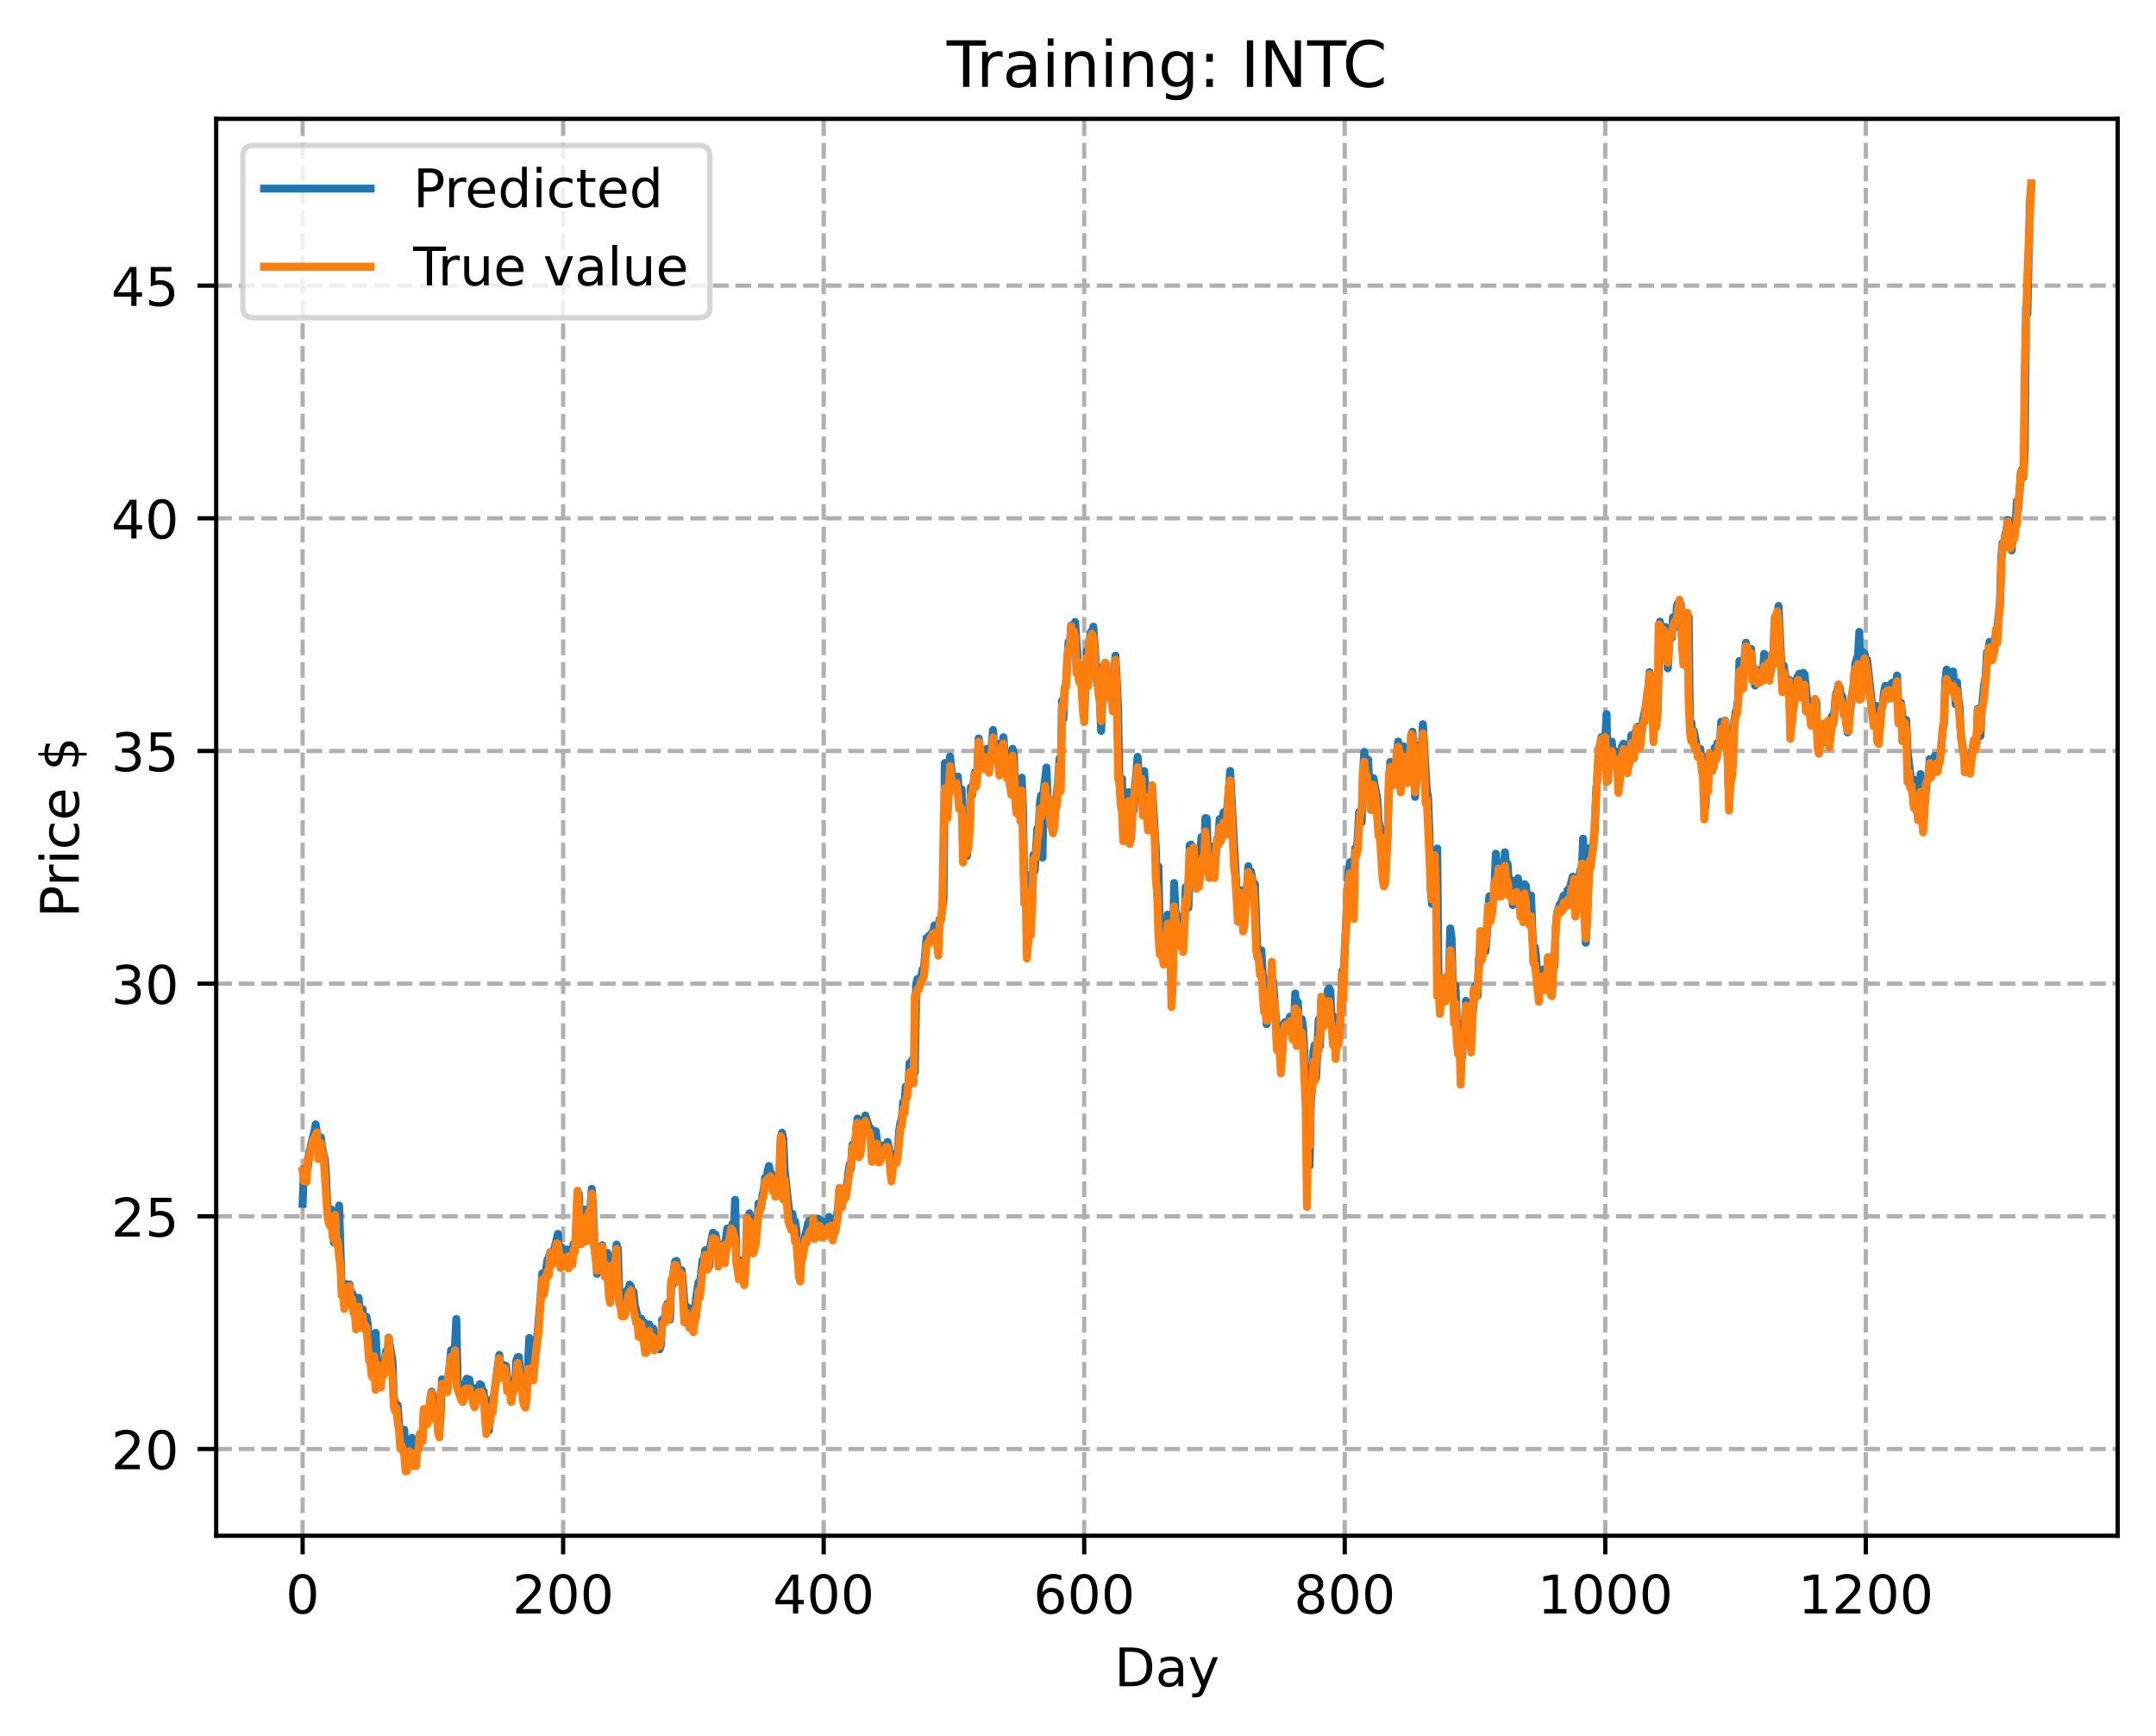 <?xml version="1.0" encoding="utf-8" standalone="no"?>
<!DOCTYPE svg PUBLIC "-//W3C//DTD SVG 1.1//EN"
  "http://www.w3.org/Graphics/SVG/1.1/DTD/svg11.dtd">
<!-- Created with matplotlib (https://matplotlib.org/) -->
<svg height="325.986pt" version="1.1" viewBox="0 0 404.923 325.986" width="404.923pt" xmlns="http://www.w3.org/2000/svg" xmlns:xlink="http://www.w3.org/1999/xlink">
 <defs>
  <style type="text/css">
*{stroke-linecap:butt;stroke-linejoin:round;}
  </style>
 </defs>
 <g id="figure_1">
  <g id="patch_1">
   <path d="M 0 325.986 
L 404.923 325.986 
L 404.923 0 
L 0 0 
z
" style="fill:#ffffff;"/>
  </g>
  <g id="axes_1">
   <g id="patch_2">
    <path d="M 40.603 288.43 
L 397.723 288.43 
L 397.723 22.318 
L 40.603 22.318 
z
" style="fill:#ffffff;"/>
   </g>
   <g id="matplotlib.axis_1">
    <g id="xtick_1">
     <g id="line2d_1">
      <path clip-path="url(#pe1aa0c15a1)" d="M 56.836 288.43 
L 56.836 22.318 
" style="fill:none;stroke:#b0b0b0;stroke-dasharray:2.96,1.28;stroke-dashoffset:0;stroke-width:0.8;"/>
     </g>
     <g id="line2d_2">
      <defs>
       <path d="M 0 0 
L 0 3.5 
" id="mde4ffa6ca0" style="stroke:#000000;stroke-width:0.8;"/>
      </defs>
      <g>
       <use style="stroke:#000000;stroke-width:0.8;" x="56.836" xlink:href="#mde4ffa6ca0" y="288.43"/>
      </g>
     </g>
     <g id="text_1">
      <!-- 0 -->
      <defs>
       <path d="M 31.781 66.406 
Q 24.172 66.406 20.328 58.906 
Q 16.5 51.422 16.5 36.375 
Q 16.5 21.391 20.328 13.891 
Q 24.172 6.391 31.781 6.391 
Q 39.453 6.391 43.281 13.891 
Q 47.125 21.391 47.125 36.375 
Q 47.125 51.422 43.281 58.906 
Q 39.453 66.406 31.781 66.406 
z
M 31.781 74.219 
Q 44.047 74.219 50.516 64.516 
Q 56.984 54.828 56.984 36.375 
Q 56.984 17.969 50.516 8.266 
Q 44.047 -1.422 31.781 -1.422 
Q 19.531 -1.422 13.062 8.266 
Q 6.594 17.969 6.594 36.375 
Q 6.594 54.828 13.062 64.516 
Q 19.531 74.219 31.781 74.219 
z
" id="DejaVuSans-48"/>
      </defs>
      <g transform="translate(53.655 303.029)scale(0.1 -0.1)">
       <use xlink:href="#DejaVuSans-48"/>
      </g>
     </g>
    </g>
    <g id="xtick_2">
     <g id="line2d_3">
      <path clip-path="url(#pe1aa0c15a1)" d="M 105.766 288.43 
L 105.766 22.318 
" style="fill:none;stroke:#b0b0b0;stroke-dasharray:2.96,1.28;stroke-dashoffset:0;stroke-width:0.8;"/>
     </g>
     <g id="line2d_4">
      <g>
       <use style="stroke:#000000;stroke-width:0.8;" x="105.766" xlink:href="#mde4ffa6ca0" y="288.43"/>
      </g>
     </g>
     <g id="text_2">
      <!-- 200 -->
      <defs>
       <path d="M 19.188 8.297 
L 53.609 8.297 
L 53.609 0 
L 7.328 0 
L 7.328 8.297 
Q 12.938 14.109 22.625 23.891 
Q 32.328 33.688 34.812 36.531 
Q 39.547 41.844 41.422 45.531 
Q 43.312 49.219 43.312 52.781 
Q 43.312 58.594 39.234 62.25 
Q 35.156 65.922 28.609 65.922 
Q 23.969 65.922 18.812 64.312 
Q 13.672 62.703 7.812 59.422 
L 7.812 69.391 
Q 13.766 71.781 18.938 73 
Q 24.125 74.219 28.422 74.219 
Q 39.75 74.219 46.484 68.547 
Q 53.219 62.891 53.219 53.422 
Q 53.219 48.922 51.531 44.891 
Q 49.859 40.875 45.406 35.406 
Q 44.188 33.984 37.641 27.219 
Q 31.109 20.453 19.188 8.297 
z
" id="DejaVuSans-50"/>
      </defs>
      <g transform="translate(96.223 303.029)scale(0.1 -0.1)">
       <use xlink:href="#DejaVuSans-50"/>
       <use x="63.623" xlink:href="#DejaVuSans-48"/>
       <use x="127.246" xlink:href="#DejaVuSans-48"/>
      </g>
     </g>
    </g>
    <g id="xtick_3">
     <g id="line2d_5">
      <path clip-path="url(#pe1aa0c15a1)" d="M 154.697 288.43 
L 154.697 22.318 
" style="fill:none;stroke:#b0b0b0;stroke-dasharray:2.96,1.28;stroke-dashoffset:0;stroke-width:0.8;"/>
     </g>
     <g id="line2d_6">
      <g>
       <use style="stroke:#000000;stroke-width:0.8;" x="154.697" xlink:href="#mde4ffa6ca0" y="288.43"/>
      </g>
     </g>
     <g id="text_3">
      <!-- 400 -->
      <defs>
       <path d="M 37.797 64.312 
L 12.891 25.391 
L 37.797 25.391 
z
M 35.203 72.906 
L 47.609 72.906 
L 47.609 25.391 
L 58.016 25.391 
L 58.016 17.188 
L 47.609 17.188 
L 47.609 0 
L 37.797 0 
L 37.797 17.188 
L 4.891 17.188 
L 4.891 26.703 
z
" id="DejaVuSans-52"/>
      </defs>
      <g transform="translate(145.153 303.029)scale(0.1 -0.1)">
       <use xlink:href="#DejaVuSans-52"/>
       <use x="63.623" xlink:href="#DejaVuSans-48"/>
       <use x="127.246" xlink:href="#DejaVuSans-48"/>
      </g>
     </g>
    </g>
    <g id="xtick_4">
     <g id="line2d_7">
      <path clip-path="url(#pe1aa0c15a1)" d="M 203.628 288.43 
L 203.628 22.318 
" style="fill:none;stroke:#b0b0b0;stroke-dasharray:2.96,1.28;stroke-dashoffset:0;stroke-width:0.8;"/>
     </g>
     <g id="line2d_8">
      <g>
       <use style="stroke:#000000;stroke-width:0.8;" x="203.628" xlink:href="#mde4ffa6ca0" y="288.43"/>
      </g>
     </g>
     <g id="text_4">
      <!-- 600 -->
      <defs>
       <path d="M 33.016 40.375 
Q 26.375 40.375 22.484 35.828 
Q 18.609 31.297 18.609 23.391 
Q 18.609 15.531 22.484 10.953 
Q 26.375 6.391 33.016 6.391 
Q 39.656 6.391 43.531 10.953 
Q 47.406 15.531 47.406 23.391 
Q 47.406 31.297 43.531 35.828 
Q 39.656 40.375 33.016 40.375 
z
M 52.594 71.297 
L 52.594 62.312 
Q 48.875 64.062 45.094 64.984 
Q 41.312 65.922 37.594 65.922 
Q 27.828 65.922 22.672 59.328 
Q 17.531 52.734 16.797 39.406 
Q 19.672 43.656 24.016 45.922 
Q 28.375 48.188 33.594 48.188 
Q 44.578 48.188 50.953 41.516 
Q 57.328 34.859 57.328 23.391 
Q 57.328 12.156 50.688 5.359 
Q 44.047 -1.422 33.016 -1.422 
Q 20.359 -1.422 13.672 8.266 
Q 6.984 17.969 6.984 36.375 
Q 6.984 53.656 15.188 63.938 
Q 23.391 74.219 37.203 74.219 
Q 40.922 74.219 44.703 73.484 
Q 48.484 72.75 52.594 71.297 
z
" id="DejaVuSans-54"/>
      </defs>
      <g transform="translate(194.084 303.029)scale(0.1 -0.1)">
       <use xlink:href="#DejaVuSans-54"/>
       <use x="63.623" xlink:href="#DejaVuSans-48"/>
       <use x="127.246" xlink:href="#DejaVuSans-48"/>
      </g>
     </g>
    </g>
    <g id="xtick_5">
     <g id="line2d_9">
      <path clip-path="url(#pe1aa0c15a1)" d="M 252.558 288.43 
L 252.558 22.318 
" style="fill:none;stroke:#b0b0b0;stroke-dasharray:2.96,1.28;stroke-dashoffset:0;stroke-width:0.8;"/>
     </g>
     <g id="line2d_10">
      <g>
       <use style="stroke:#000000;stroke-width:0.8;" x="252.558" xlink:href="#mde4ffa6ca0" y="288.43"/>
      </g>
     </g>
     <g id="text_5">
      <!-- 800 -->
      <defs>
       <path d="M 31.781 34.625 
Q 24.75 34.625 20.719 30.859 
Q 16.703 27.094 16.703 20.516 
Q 16.703 13.922 20.719 10.156 
Q 24.75 6.391 31.781 6.391 
Q 38.812 6.391 42.859 10.172 
Q 46.922 13.969 46.922 20.516 
Q 46.922 27.094 42.891 30.859 
Q 38.875 34.625 31.781 34.625 
z
M 21.922 38.812 
Q 15.578 40.375 12.031 44.719 
Q 8.5 49.078 8.5 55.328 
Q 8.5 64.062 14.719 69.141 
Q 20.953 74.219 31.781 74.219 
Q 42.672 74.219 48.875 69.141 
Q 55.078 64.062 55.078 55.328 
Q 55.078 49.078 51.531 44.719 
Q 48 40.375 41.703 38.812 
Q 48.828 37.156 52.797 32.312 
Q 56.781 27.484 56.781 20.516 
Q 56.781 9.906 50.312 4.234 
Q 43.844 -1.422 31.781 -1.422 
Q 19.734 -1.422 13.25 4.234 
Q 6.781 9.906 6.781 20.516 
Q 6.781 27.484 10.781 32.312 
Q 14.797 37.156 21.922 38.812 
z
M 18.312 54.391 
Q 18.312 48.734 21.844 45.562 
Q 25.391 42.391 31.781 42.391 
Q 38.141 42.391 41.719 45.562 
Q 45.312 48.734 45.312 54.391 
Q 45.312 60.062 41.719 63.234 
Q 38.141 66.406 31.781 66.406 
Q 25.391 66.406 21.844 63.234 
Q 18.312 60.062 18.312 54.391 
z
" id="DejaVuSans-56"/>
      </defs>
      <g transform="translate(243.015 303.029)scale(0.1 -0.1)">
       <use xlink:href="#DejaVuSans-56"/>
       <use x="63.623" xlink:href="#DejaVuSans-48"/>
       <use x="127.246" xlink:href="#DejaVuSans-48"/>
      </g>
     </g>
    </g>
    <g id="xtick_6">
     <g id="line2d_11">
      <path clip-path="url(#pe1aa0c15a1)" d="M 301.489 288.43 
L 301.489 22.318 
" style="fill:none;stroke:#b0b0b0;stroke-dasharray:2.96,1.28;stroke-dashoffset:0;stroke-width:0.8;"/>
     </g>
     <g id="line2d_12">
      <g>
       <use style="stroke:#000000;stroke-width:0.8;" x="301.489" xlink:href="#mde4ffa6ca0" y="288.43"/>
      </g>
     </g>
     <g id="text_6">
      <!-- 1000 -->
      <defs>
       <path d="M 12.406 8.297 
L 28.516 8.297 
L 28.516 63.922 
L 10.984 60.406 
L 10.984 69.391 
L 28.422 72.906 
L 38.281 72.906 
L 38.281 8.297 
L 54.391 8.297 
L 54.391 0 
L 12.406 0 
z
" id="DejaVuSans-49"/>
      </defs>
      <g transform="translate(288.764 303.029)scale(0.1 -0.1)">
       <use xlink:href="#DejaVuSans-49"/>
       <use x="63.623" xlink:href="#DejaVuSans-48"/>
       <use x="127.246" xlink:href="#DejaVuSans-48"/>
       <use x="190.869" xlink:href="#DejaVuSans-48"/>
      </g>
     </g>
    </g>
    <g id="xtick_7">
     <g id="line2d_13">
      <path clip-path="url(#pe1aa0c15a1)" d="M 350.419 288.43 
L 350.419 22.318 
" style="fill:none;stroke:#b0b0b0;stroke-dasharray:2.96,1.28;stroke-dashoffset:0;stroke-width:0.8;"/>
     </g>
     <g id="line2d_14">
      <g>
       <use style="stroke:#000000;stroke-width:0.8;" x="350.419" xlink:href="#mde4ffa6ca0" y="288.43"/>
      </g>
     </g>
     <g id="text_7">
      <!-- 1200 -->
      <g transform="translate(337.694 303.029)scale(0.1 -0.1)">
       <use xlink:href="#DejaVuSans-49"/>
       <use x="63.623" xlink:href="#DejaVuSans-50"/>
       <use x="127.246" xlink:href="#DejaVuSans-48"/>
       <use x="190.869" xlink:href="#DejaVuSans-48"/>
      </g>
     </g>
    </g>
    <g id="text_8">
     <!-- Day -->
     <defs>
      <path d="M 19.672 64.797 
L 19.672 8.109 
L 31.594 8.109 
Q 46.688 8.109 53.688 14.938 
Q 60.688 21.781 60.688 36.531 
Q 60.688 51.172 53.688 57.984 
Q 46.688 64.797 31.594 64.797 
z
M 9.812 72.906 
L 30.078 72.906 
Q 51.266 72.906 61.172 64.094 
Q 71.094 55.281 71.094 36.531 
Q 71.094 17.672 61.125 8.828 
Q 51.172 0 30.078 0 
L 9.812 0 
z
" id="DejaVuSans-68"/>
      <path d="M 34.281 27.484 
Q 23.391 27.484 19.188 25 
Q 14.984 22.516 14.984 16.5 
Q 14.984 11.719 18.141 8.906 
Q 21.297 6.109 26.703 6.109 
Q 34.188 6.109 38.703 11.406 
Q 43.219 16.703 43.219 25.484 
L 43.219 27.484 
z
M 52.203 31.203 
L 52.203 0 
L 43.219 0 
L 43.219 8.297 
Q 40.141 3.328 35.547 0.953 
Q 30.953 -1.422 24.312 -1.422 
Q 15.922 -1.422 10.953 3.297 
Q 6 8.016 6 15.922 
Q 6 25.141 12.172 29.828 
Q 18.359 34.516 30.609 34.516 
L 43.219 34.516 
L 43.219 35.406 
Q 43.219 41.609 39.141 45 
Q 35.062 48.391 27.688 48.391 
Q 23 48.391 18.547 47.266 
Q 14.109 46.141 10.016 43.891 
L 10.016 52.203 
Q 14.938 54.109 19.578 55.047 
Q 24.219 56 28.609 56 
Q 40.484 56 46.344 49.844 
Q 52.203 43.703 52.203 31.203 
z
" id="DejaVuSans-97"/>
      <path d="M 32.172 -5.078 
Q 28.375 -14.844 24.75 -17.812 
Q 21.141 -20.797 15.094 -20.797 
L 7.906 -20.797 
L 7.906 -13.281 
L 13.188 -13.281 
Q 16.891 -13.281 18.938 -11.516 
Q 21 -9.766 23.484 -3.219 
L 25.094 0.875 
L 2.984 54.688 
L 12.5 54.688 
L 29.594 11.922 
L 46.688 54.688 
L 56.203 54.688 
z
" id="DejaVuSans-121"/>
     </defs>
     <g transform="translate(209.29 316.707)scale(0.1 -0.1)">
      <use xlink:href="#DejaVuSans-68"/>
      <use x="77.002" xlink:href="#DejaVuSans-97"/>
      <use x="138.281" xlink:href="#DejaVuSans-121"/>
     </g>
    </g>
   </g>
   <g id="matplotlib.axis_2">
    <g id="ytick_1">
     <g id="line2d_15">
      <path clip-path="url(#pe1aa0c15a1)" d="M 40.603 272.139 
L 397.723 272.139 
" style="fill:none;stroke:#b0b0b0;stroke-dasharray:2.96,1.28;stroke-dashoffset:0;stroke-width:0.8;"/>
     </g>
     <g id="line2d_16">
      <defs>
       <path d="M 0 0 
L -3.5 0 
" id="m94bb942a2f" style="stroke:#000000;stroke-width:0.8;"/>
      </defs>
      <g>
       <use style="stroke:#000000;stroke-width:0.8;" x="40.603" xlink:href="#m94bb942a2f" y="272.139"/>
      </g>
     </g>
     <g id="text_9">
      <!-- 20 -->
      <g transform="translate(20.878 275.938)scale(0.1 -0.1)">
       <use xlink:href="#DejaVuSans-50"/>
       <use x="63.623" xlink:href="#DejaVuSans-48"/>
      </g>
     </g>
    </g>
    <g id="ytick_2">
     <g id="line2d_17">
      <path clip-path="url(#pe1aa0c15a1)" d="M 40.603 228.44 
L 397.723 228.44 
" style="fill:none;stroke:#b0b0b0;stroke-dasharray:2.96,1.28;stroke-dashoffset:0;stroke-width:0.8;"/>
     </g>
     <g id="line2d_18">
      <g>
       <use style="stroke:#000000;stroke-width:0.8;" x="40.603" xlink:href="#m94bb942a2f" y="228.44"/>
      </g>
     </g>
     <g id="text_10">
      <!-- 25 -->
      <defs>
       <path d="M 10.797 72.906 
L 49.516 72.906 
L 49.516 64.594 
L 19.828 64.594 
L 19.828 46.734 
Q 21.969 47.469 24.109 47.828 
Q 26.266 48.188 28.422 48.188 
Q 40.625 48.188 47.75 41.5 
Q 54.891 34.812 54.891 23.391 
Q 54.891 11.625 47.562 5.094 
Q 40.234 -1.422 26.906 -1.422 
Q 22.312 -1.422 17.547 -0.641 
Q 12.797 0.141 7.719 1.703 
L 7.719 11.625 
Q 12.109 9.234 16.797 8.062 
Q 21.484 6.891 26.703 6.891 
Q 35.156 6.891 40.078 11.328 
Q 45.016 15.766 45.016 23.391 
Q 45.016 31 40.078 35.438 
Q 35.156 39.891 26.703 39.891 
Q 22.75 39.891 18.812 39.016 
Q 14.891 38.141 10.797 36.281 
z
" id="DejaVuSans-53"/>
      </defs>
      <g transform="translate(20.878 232.239)scale(0.1 -0.1)">
       <use xlink:href="#DejaVuSans-50"/>
       <use x="63.623" xlink:href="#DejaVuSans-53"/>
      </g>
     </g>
    </g>
    <g id="ytick_3">
     <g id="line2d_19">
      <path clip-path="url(#pe1aa0c15a1)" d="M 40.603 184.74 
L 397.723 184.74 
" style="fill:none;stroke:#b0b0b0;stroke-dasharray:2.96,1.28;stroke-dashoffset:0;stroke-width:0.8;"/>
     </g>
     <g id="line2d_20">
      <g>
       <use style="stroke:#000000;stroke-width:0.8;" x="40.603" xlink:href="#m94bb942a2f" y="184.74"/>
      </g>
     </g>
     <g id="text_11">
      <!-- 30 -->
      <defs>
       <path d="M 40.578 39.312 
Q 47.656 37.797 51.625 33 
Q 55.609 28.219 55.609 21.188 
Q 55.609 10.406 48.188 4.484 
Q 40.766 -1.422 27.094 -1.422 
Q 22.516 -1.422 17.656 -0.516 
Q 12.797 0.391 7.625 2.203 
L 7.625 11.719 
Q 11.719 9.328 16.594 8.109 
Q 21.484 6.891 26.812 6.891 
Q 36.078 6.891 40.938 10.547 
Q 45.797 14.203 45.797 21.188 
Q 45.797 27.641 41.281 31.266 
Q 36.766 34.906 28.719 34.906 
L 20.219 34.906 
L 20.219 43.016 
L 29.109 43.016 
Q 36.375 43.016 40.234 45.922 
Q 44.094 48.828 44.094 54.297 
Q 44.094 59.906 40.109 62.906 
Q 36.141 65.922 28.719 65.922 
Q 24.656 65.922 20.016 65.031 
Q 15.375 64.156 9.812 62.312 
L 9.812 71.094 
Q 15.438 72.656 20.344 73.438 
Q 25.25 74.219 29.594 74.219 
Q 40.828 74.219 47.359 69.109 
Q 53.906 64.016 53.906 55.328 
Q 53.906 49.266 50.438 45.094 
Q 46.969 40.922 40.578 39.312 
z
" id="DejaVuSans-51"/>
      </defs>
      <g transform="translate(20.878 188.539)scale(0.1 -0.1)">
       <use xlink:href="#DejaVuSans-51"/>
       <use x="63.623" xlink:href="#DejaVuSans-48"/>
      </g>
     </g>
    </g>
    <g id="ytick_4">
     <g id="line2d_21">
      <path clip-path="url(#pe1aa0c15a1)" d="M 40.603 141.041 
L 397.723 141.041 
" style="fill:none;stroke:#b0b0b0;stroke-dasharray:2.96,1.28;stroke-dashoffset:0;stroke-width:0.8;"/>
     </g>
     <g id="line2d_22">
      <g>
       <use style="stroke:#000000;stroke-width:0.8;" x="40.603" xlink:href="#m94bb942a2f" y="141.041"/>
      </g>
     </g>
     <g id="text_12">
      <!-- 35 -->
      <g transform="translate(20.878 144.84)scale(0.1 -0.1)">
       <use xlink:href="#DejaVuSans-51"/>
       <use x="63.623" xlink:href="#DejaVuSans-53"/>
      </g>
     </g>
    </g>
    <g id="ytick_5">
     <g id="line2d_23">
      <path clip-path="url(#pe1aa0c15a1)" d="M 40.603 97.341 
L 397.723 97.341 
" style="fill:none;stroke:#b0b0b0;stroke-dasharray:2.96,1.28;stroke-dashoffset:0;stroke-width:0.8;"/>
     </g>
     <g id="line2d_24">
      <g>
       <use style="stroke:#000000;stroke-width:0.8;" x="40.603" xlink:href="#m94bb942a2f" y="97.341"/>
      </g>
     </g>
     <g id="text_13">
      <!-- 40 -->
      <g transform="translate(20.878 101.141)scale(0.1 -0.1)">
       <use xlink:href="#DejaVuSans-52"/>
       <use x="63.623" xlink:href="#DejaVuSans-48"/>
      </g>
     </g>
    </g>
    <g id="ytick_6">
     <g id="line2d_25">
      <path clip-path="url(#pe1aa0c15a1)" d="M 40.603 53.642 
L 397.723 53.642 
" style="fill:none;stroke:#b0b0b0;stroke-dasharray:2.96,1.28;stroke-dashoffset:0;stroke-width:0.8;"/>
     </g>
     <g id="line2d_26">
      <g>
       <use style="stroke:#000000;stroke-width:0.8;" x="40.603" xlink:href="#m94bb942a2f" y="53.642"/>
      </g>
     </g>
     <g id="text_14">
      <!-- 45 -->
      <g transform="translate(20.878 57.441)scale(0.1 -0.1)">
       <use xlink:href="#DejaVuSans-52"/>
       <use x="63.623" xlink:href="#DejaVuSans-53"/>
      </g>
     </g>
    </g>
    <g id="text_15">
     <!-- Price $ -->
     <defs>
      <path d="M 19.672 64.797 
L 19.672 37.406 
L 32.078 37.406 
Q 38.969 37.406 42.719 40.969 
Q 46.484 44.531 46.484 51.125 
Q 46.484 57.672 42.719 61.234 
Q 38.969 64.797 32.078 64.797 
z
M 9.812 72.906 
L 32.078 72.906 
Q 44.344 72.906 50.609 67.359 
Q 56.891 61.812 56.891 51.125 
Q 56.891 40.328 50.609 34.812 
Q 44.344 29.297 32.078 29.297 
L 19.672 29.297 
L 19.672 0 
L 9.812 0 
z
" id="DejaVuSans-80"/>
      <path d="M 41.109 46.297 
Q 39.594 47.172 37.812 47.578 
Q 36.031 48 33.891 48 
Q 26.266 48 22.188 43.047 
Q 18.109 38.094 18.109 28.812 
L 18.109 0 
L 9.078 0 
L 9.078 54.688 
L 18.109 54.688 
L 18.109 46.188 
Q 20.953 51.172 25.484 53.578 
Q 30.031 56 36.531 56 
Q 37.453 56 38.578 55.875 
Q 39.703 55.766 41.062 55.516 
z
" id="DejaVuSans-114"/>
      <path d="M 9.422 54.688 
L 18.406 54.688 
L 18.406 0 
L 9.422 0 
z
M 9.422 75.984 
L 18.406 75.984 
L 18.406 64.594 
L 9.422 64.594 
z
" id="DejaVuSans-105"/>
      <path d="M 48.781 52.594 
L 48.781 44.188 
Q 44.969 46.297 41.141 47.344 
Q 37.312 48.391 33.406 48.391 
Q 24.656 48.391 19.812 42.844 
Q 14.984 37.312 14.984 27.297 
Q 14.984 17.281 19.812 11.734 
Q 24.656 6.203 33.406 6.203 
Q 37.312 6.203 41.141 7.25 
Q 44.969 8.297 48.781 10.406 
L 48.781 2.094 
Q 45.016 0.344 40.984 -0.531 
Q 36.969 -1.422 32.422 -1.422 
Q 20.062 -1.422 12.781 6.344 
Q 5.516 14.109 5.516 27.297 
Q 5.516 40.672 12.859 48.328 
Q 20.219 56 33.016 56 
Q 37.156 56 41.109 55.141 
Q 45.062 54.297 48.781 52.594 
z
" id="DejaVuSans-99"/>
      <path d="M 56.203 29.594 
L 56.203 25.203 
L 14.891 25.203 
Q 15.484 15.922 20.484 11.062 
Q 25.484 6.203 34.422 6.203 
Q 39.594 6.203 44.453 7.469 
Q 49.312 8.734 54.109 11.281 
L 54.109 2.781 
Q 49.266 0.734 44.188 -0.344 
Q 39.109 -1.422 33.891 -1.422 
Q 20.797 -1.422 13.156 6.188 
Q 5.516 13.812 5.516 26.812 
Q 5.516 40.234 12.766 48.109 
Q 20.016 56 32.328 56 
Q 43.359 56 49.781 48.891 
Q 56.203 41.797 56.203 29.594 
z
M 47.219 32.234 
Q 47.125 39.594 43.094 43.984 
Q 39.062 48.391 32.422 48.391 
Q 24.906 48.391 20.391 44.141 
Q 15.875 39.891 15.188 32.172 
z
" id="DejaVuSans-101"/>
      <path id="DejaVuSans-32"/>
      <path d="M 33.797 -14.703 
L 28.906 -14.703 
L 28.859 0 
Q 23.734 0.094 18.609 1.188 
Q 13.484 2.297 8.297 4.5 
L 8.297 13.281 
Q 13.281 10.156 18.375 8.562 
Q 23.484 6.984 28.906 6.938 
L 28.906 29.203 
Q 18.109 30.953 13.203 35.156 
Q 8.297 39.359 8.297 46.688 
Q 8.297 54.641 13.625 59.219 
Q 18.953 63.812 28.906 64.5 
L 28.906 75.984 
L 33.797 75.984 
L 33.797 64.656 
Q 38.328 64.453 42.578 63.688 
Q 46.828 62.938 50.875 61.625 
L 50.875 53.078 
Q 46.828 55.125 42.547 56.25 
Q 38.281 57.375 33.797 57.562 
L 33.797 36.719 
Q 44.875 35.016 50.094 30.609 
Q 55.328 26.219 55.328 18.609 
Q 55.328 10.359 49.781 5.594 
Q 44.234 0.828 33.797 0.094 
z
M 28.906 37.594 
L 28.906 57.625 
Q 23.25 56.984 20.266 54.391 
Q 17.281 51.812 17.281 47.516 
Q 17.281 43.312 20.031 40.969 
Q 22.797 38.625 28.906 37.594 
z
M 33.797 28.219 
L 33.797 7.078 
Q 39.984 7.906 43.141 10.594 
Q 46.297 13.281 46.297 17.672 
Q 46.297 21.969 43.281 24.5 
Q 40.281 27.047 33.797 28.219 
z
" id="DejaVuSans-36"/>
     </defs>
     <g transform="translate(14.798 172.342)rotate(-90)scale(0.1 -0.1)">
      <use xlink:href="#DejaVuSans-80"/>
      <use x="58.553" xlink:href="#DejaVuSans-114"/>
      <use x="99.666" xlink:href="#DejaVuSans-105"/>
      <use x="127.449" xlink:href="#DejaVuSans-99"/>
      <use x="182.43" xlink:href="#DejaVuSans-101"/>
      <use x="243.953" xlink:href="#DejaVuSans-32"/>
      <use x="275.74" xlink:href="#DejaVuSans-36"/>
     </g>
    </g>
   </g>
   <g id="line2d_27">
    <path clip-path="url(#pe1aa0c15a1)" d="M 56.836 226.099 
L 57.081 219.55 
L 57.325 221.241 
L 57.57 219.623 
L 57.814 219.155 
L 58.059 216.423 
L 58.304 215.636 
L 58.793 213.437 
L 59.038 212.669 
L 59.282 211.172 
L 60.016 216.324 
L 60.261 213.617 
L 60.506 215.731 
L 60.995 217.615 
L 61.24 220.828 
L 61.484 226.706 
L 61.729 227.889 
L 61.974 228.447 
L 62.218 227.135 
L 62.708 233.354 
L 62.952 228.662 
L 63.197 232.064 
L 63.441 232.39 
L 63.686 226.413 
L 64.175 241.999 
L 64.42 241.416 
L 64.665 242.598 
L 64.909 241.283 
L 65.154 241.181 
L 65.399 241.716 
L 65.643 241.223 
L 65.888 243.057 
L 66.133 242.864 
L 66.377 243.351 
L 66.867 248.358 
L 67.111 247.564 
L 67.356 243.748 
L 67.601 247.312 
L 68.09 245.874 
L 68.335 248.32 
L 68.579 249.165 
L 68.824 247.311 
L 69.069 248.706 
L 69.313 253.921 
L 69.558 255.243 
L 69.802 255.906 
L 70.047 257.625 
L 70.292 255.607 
L 70.536 250.324 
L 70.781 254.918 
L 71.026 256.126 
L 71.27 259.453 
L 71.76 256.807 
L 72.004 257.91 
L 72.494 253.785 
L 72.738 256.439 
L 72.983 251.229 
L 73.717 255.652 
L 73.962 262.555 
L 74.206 263.461 
L 74.696 263.957 
L 75.185 270.942 
L 75.429 270.436 
L 75.674 269.056 
L 75.919 268.526 
L 76.163 274.71 
L 76.408 276.252 
L 76.653 273.247 
L 76.897 271.689 
L 77.142 271.353 
L 77.387 270.038 
L 77.631 274.671 
L 77.876 274.55 
L 78.121 274.741 
L 78.365 271.169 
L 78.61 272.045 
L 78.855 269.539 
L 79.099 269.437 
L 79.344 270.131 
L 79.589 265.368 
L 79.833 265.027 
L 80.078 266.583 
L 80.567 265.924 
L 80.812 262.634 
L 81.056 261.36 
L 81.301 261.947 
L 81.546 264.156 
L 81.79 265.299 
L 82.035 265.222 
L 82.28 266.387 
L 82.524 268.786 
L 82.769 265.595 
L 83.014 259.064 
L 83.258 259.402 
L 83.503 260.82 
L 83.748 260.07 
L 83.992 261.357 
L 84.726 253.574 
L 84.971 253.549 
L 85.216 254.557 
L 85.46 252.615 
L 85.705 247.716 
L 85.95 259.696 
L 86.194 260.745 
L 86.439 261.106 
L 86.684 262.476 
L 86.928 262.463 
L 87.173 261.703 
L 87.417 259.749 
L 87.662 258.931 
L 87.907 261.689 
L 88.151 259.092 
L 88.396 260.64 
L 88.641 260.559 
L 89.13 263.702 
L 89.375 262.149 
L 89.619 261.83 
L 89.864 260.503 
L 90.109 259.959 
L 90.353 260.12 
L 90.598 261.133 
L 90.843 261.326 
L 91.332 268.473 
L 91.577 267.177 
L 91.821 268.675 
L 92.311 262.795 
L 92.555 263.144 
L 92.8 261.926 
L 93.778 254.466 
L 94.023 257.061 
L 94.268 256.202 
L 94.512 256.562 
L 94.757 256.418 
L 95.002 256.497 
L 95.246 258.776 
L 95.736 260.864 
L 95.98 260.553 
L 96.225 261.713 
L 96.47 259.325 
L 96.714 260.744 
L 96.959 255.604 
L 97.204 254.915 
L 97.448 254.863 
L 97.693 258.304 
L 97.938 258.223 
L 98.182 261.539 
L 98.427 260.906 
L 98.672 262.535 
L 98.916 261.356 
L 99.405 251.296 
L 99.65 254.94 
L 99.895 256.237 
L 100.139 258.725 
L 100.384 254.316 
L 100.629 254.002 
L 101.363 245.924 
L 101.852 239.147 
L 102.097 241.496 
L 102.341 241.344 
L 102.586 238.224 
L 102.831 236.562 
L 103.075 236.226 
L 103.32 235.189 
L 103.565 236.426 
L 103.809 236.859 
L 104.054 234.793 
L 104.788 231.744 
L 105.277 237.366 
L 105.522 234.29 
L 105.766 236.428 
L 106.011 235.666 
L 106.5 234.673 
L 106.745 235.333 
L 106.99 235.509 
L 107.234 236.594 
L 107.724 233.603 
L 107.968 234.098 
L 108.213 233.519 
L 108.458 225.322 
L 108.702 224.184 
L 108.947 229.852 
L 109.436 230.721 
L 109.681 227.183 
L 110.17 231.898 
L 110.415 227.373 
L 110.66 227.879 
L 110.904 226.408 
L 111.149 223.285 
L 111.393 227.164 
L 111.638 234.191 
L 111.883 234.072 
L 112.127 239.255 
L 112.372 236.897 
L 112.617 235.79 
L 112.861 235.403 
L 113.106 233.878 
L 113.351 236.71 
L 113.595 238.212 
L 113.84 237.865 
L 114.085 235.319 
L 114.329 242.726 
L 114.574 243.28 
L 114.819 242.27 
L 115.063 236.025 
L 115.308 236.683 
L 115.553 236.422 
L 115.797 233.741 
L 116.042 234.53 
L 116.287 242.279 
L 116.776 246.356 
L 117.02 246.617 
L 117.754 242.317 
L 117.999 242.449 
L 118.244 241.274 
L 118.488 241.572 
L 118.733 242.774 
L 118.978 242.628 
L 119.222 245.155 
L 119.712 247.099 
L 119.956 249.237 
L 120.201 248.799 
L 120.446 247.679 
L 120.69 248.681 
L 120.935 248.306 
L 121.18 252.83 
L 121.424 253.984 
L 121.914 248.754 
L 122.158 251.703 
L 122.403 251.05 
L 122.648 249.469 
L 122.892 250.876 
L 123.137 251.614 
L 123.381 250.776 
L 123.626 252.691 
L 123.871 253.441 
L 124.115 252.688 
L 124.36 247.861 
L 124.605 248.091 
L 124.849 247.556 
L 125.094 245.488 
L 125.339 244.842 
L 125.828 247.836 
L 126.073 240.989 
L 126.317 241.263 
L 126.562 238.372 
L 126.807 236.926 
L 127.051 236.825 
L 127.541 239.276 
L 127.785 238.6 
L 128.03 238.579 
L 128.275 241.053 
L 128.519 244.738 
L 129.008 246.035 
L 129.253 245.563 
L 129.498 247.998 
L 129.742 246.304 
L 129.987 246.057 
L 130.232 249.027 
L 130.476 248.183 
L 130.721 243.818 
L 131.21 240.786 
L 131.455 241.249 
L 131.944 236.688 
L 132.189 237.017 
L 132.434 234.816 
L 132.678 235.356 
L 132.923 238.268 
L 133.168 237.873 
L 133.412 234.01 
L 133.902 231.518 
L 134.391 231.89 
L 134.636 233.146 
L 134.88 233.75 
L 135.125 235.613 
L 135.369 233.779 
L 135.614 235.343 
L 135.859 235.145 
L 136.103 234.435 
L 136.593 230.737 
L 136.837 232.508 
L 137.327 230.689 
L 137.571 229.842 
L 137.816 231.022 
L 138.061 225.337 
L 138.305 236.791 
L 138.795 238.769 
L 139.039 236.716 
L 139.284 237.206 
L 139.773 239.713 
L 140.018 238.115 
L 140.507 228.852 
L 140.752 227.874 
L 140.996 228.804 
L 141.241 232.182 
L 141.486 231.778 
L 141.73 233.275 
L 142.22 230.168 
L 142.464 225.994 
L 142.709 226.031 
L 142.954 226.809 
L 143.198 224.473 
L 143.443 223.485 
L 143.688 221.192 
L 143.932 222.018 
L 144.177 219.892 
L 144.422 218.989 
L 144.666 220.363 
L 144.911 220.446 
L 145.156 223.148 
L 145.4 222.068 
L 145.89 224.457 
L 146.134 222.577 
L 146.379 222.799 
L 146.624 214.21 
L 146.868 212.746 
L 147.113 213.9 
L 147.357 219.734 
L 148.336 228.656 
L 148.581 229.475 
L 148.825 227.949 
L 149.07 229.791 
L 149.315 229.341 
L 149.559 230.994 
L 149.804 236.027 
L 150.049 237.224 
L 150.293 239.741 
L 150.538 235.872 
L 150.783 234.004 
L 151.027 233.27 
L 151.272 231.735 
L 151.517 231.015 
L 151.761 229.734 
L 152.006 229.287 
L 152.251 229.206 
L 152.495 231.417 
L 152.74 229.411 
L 152.984 232.084 
L 153.229 230.38 
L 153.474 230.408 
L 153.718 228.91 
L 153.963 229.222 
L 154.208 229.236 
L 154.452 231.43 
L 154.697 230.528 
L 154.942 231.428 
L 155.186 230.365 
L 155.431 230.256 
L 155.676 228.57 
L 155.92 229.475 
L 156.165 229.245 
L 156.41 230.834 
L 156.654 231.459 
L 157.388 227.026 
L 157.633 223.511 
L 157.878 225.685 
L 158.122 226.147 
L 158.367 223.202 
L 158.856 224.493 
L 159.345 220.174 
L 159.59 218.646 
L 159.835 219.478 
L 160.079 215.025 
L 160.324 217.106 
L 161.058 210.07 
L 161.303 214.782 
L 161.547 216.898 
L 162.037 211.804 
L 162.526 209.512 
L 163.26 211.919 
L 163.505 211.915 
L 163.749 216.098 
L 163.994 215.541 
L 164.483 212.447 
L 164.728 214.489 
L 164.972 214.842 
L 165.217 216.846 
L 165.462 216.616 
L 165.706 215.154 
L 166.196 215.774 
L 166.685 214.467 
L 166.93 215.491 
L 167.419 219.86 
L 167.664 217.989 
L 167.908 217.98 
L 168.153 216.656 
L 168.398 217.057 
L 168.642 215.871 
L 168.887 212.257 
L 169.132 210.786 
L 169.376 210.111 
L 169.621 207 
L 169.866 207.49 
L 170.11 204.07 
L 170.355 204.553 
L 170.6 204.057 
L 170.844 199.639 
L 171.089 201.883 
L 171.333 199.056 
L 171.578 201.666 
L 171.823 201.425 
L 172.067 184.933 
L 172.312 183.849 
L 172.557 184.424 
L 172.801 184.4 
L 173.291 182.031 
L 173.535 181.797 
L 174.025 176.161 
L 174.269 177.057 
L 174.514 175.708 
L 174.759 175.919 
L 175.003 175.216 
L 175.248 175.196 
L 175.493 173.801 
L 175.737 174.745 
L 175.982 176.794 
L 176.227 175.873 
L 176.471 172.672 
L 176.716 172.808 
L 177.205 168.785 
L 177.45 143.298 
L 177.694 152.031 
L 177.939 151.738 
L 178.184 148.268 
L 178.428 142.074 
L 178.918 146.877 
L 179.162 146.72 
L 179.407 146.91 
L 179.652 147.265 
L 179.896 145.834 
L 180.141 149.832 
L 180.386 151.025 
L 180.63 148.26 
L 180.875 158.992 
L 181.12 158.664 
L 181.609 160.764 
L 181.854 157.133 
L 182.098 156.217 
L 182.343 147.845 
L 182.588 149.298 
L 183.077 145.093 
L 183.321 145.769 
L 183.566 144.352 
L 183.811 138.699 
L 184.055 140.676 
L 184.3 141.729 
L 184.545 141.703 
L 184.789 141.805 
L 185.034 143.034 
L 185.279 140.644 
L 185.523 143.729 
L 185.768 143.659 
L 186.013 140.657 
L 186.257 139.966 
L 186.502 137.1 
L 186.747 140.769 
L 186.991 139.701 
L 187.236 139.686 
L 187.481 143.217 
L 187.725 143.825 
L 187.97 140.418 
L 188.215 140.097 
L 188.459 138.453 
L 188.704 141.472 
L 188.948 142.342 
L 189.193 144.821 
L 189.438 141.949 
L 189.682 147.32 
L 189.927 146.206 
L 190.172 140.628 
L 190.416 141.496 
L 190.661 148.67 
L 190.906 152.516 
L 191.15 148.033 
L 191.395 147.524 
L 191.64 153.149 
L 191.884 146.058 
L 192.129 151.786 
L 192.374 166.558 
L 192.618 170.062 
L 192.863 164.292 
L 193.108 172.007 
L 193.352 175.667 
L 193.597 171.001 
L 193.842 169.363 
L 194.086 160.589 
L 194.331 163.568 
L 194.82 155.584 
L 195.065 155.543 
L 195.309 150.833 
L 195.554 149.336 
L 195.799 161.06 
L 196.043 148.297 
L 196.533 144.158 
L 196.777 150.854 
L 197.022 150.091 
L 197.511 155.008 
L 198.001 153.931 
L 198.735 146.559 
L 198.979 142.477 
L 199.224 145.67 
L 199.469 131.601 
L 199.713 135.073 
L 199.958 129.202 
L 200.203 128.596 
L 200.692 120.575 
L 200.936 121.351 
L 201.181 117.457 
L 201.426 119.04 
L 201.67 118.707 
L 201.915 116.814 
L 202.649 127.538 
L 202.894 125.031 
L 203.383 131.835 
L 203.628 134.845 
L 204.117 122.296 
L 204.362 128.125 
L 204.606 120.549 
L 204.851 118.721 
L 205.096 118.755 
L 205.34 117.696 
L 206.074 128.528 
L 206.319 127.865 
L 206.563 131.498 
L 206.808 137.273 
L 207.297 125.05 
L 207.542 124.625 
L 208.521 129.346 
L 208.765 127.077 
L 209.01 130.302 
L 209.499 123.139 
L 209.989 132.773 
L 210.233 146.588 
L 210.478 149.999 
L 210.723 146.225 
L 210.967 156.563 
L 211.212 151.248 
L 211.457 150.782 
L 211.701 151.781 
L 211.946 148.773 
L 212.435 157.488 
L 212.68 150.769 
L 212.924 152.266 
L 213.169 147.376 
L 213.414 145.309 
L 213.658 142.145 
L 213.903 146.175 
L 214.148 146.574 
L 214.392 144.804 
L 214.637 150.581 
L 214.882 144.813 
L 215.371 151.512 
L 215.616 154.856 
L 215.86 147.81 
L 216.105 147.728 
L 216.35 147.512 
L 216.839 155.418 
L 217.084 159.412 
L 217.328 168.215 
L 217.573 162.749 
L 217.818 176 
L 218.062 174.936 
L 218.307 175.678 
L 218.551 177.894 
L 218.796 175.333 
L 219.041 176.63 
L 219.285 171.773 
L 219.53 172.733 
L 219.775 176.3 
L 220.019 183.977 
L 220.264 182.314 
L 220.509 165.836 
L 220.753 170.783 
L 220.998 172.388 
L 221.243 176.132 
L 221.487 176.122 
L 221.977 172.376 
L 222.221 171.99 
L 222.466 172.582 
L 222.711 166.574 
L 223.2 170.464 
L 223.445 158.738 
L 223.689 158.622 
L 223.934 162.144 
L 224.179 159.666 
L 224.423 162.311 
L 224.668 159.973 
L 225.157 165.355 
L 225.646 157.215 
L 225.891 158.538 
L 226.136 161.324 
L 226.38 153.648 
L 226.625 153.709 
L 226.87 160.619 
L 227.114 164.036 
L 227.359 163.783 
L 227.604 159.032 
L 227.848 160.11 
L 228.093 163.9 
L 228.582 157.569 
L 228.827 157.496 
L 229.072 153.818 
L 229.316 156.094 
L 229.806 152.567 
L 230.05 153.499 
L 230.295 156.503 
L 230.539 151.123 
L 230.784 148.625 
L 231.029 144.799 
L 232.497 171.859 
L 232.741 172.278 
L 232.986 167.401 
L 233.231 167.22 
L 233.475 171.8 
L 233.72 171.096 
L 234.209 166.342 
L 234.454 162.68 
L 234.699 165.396 
L 234.943 163.691 
L 235.433 166.727 
L 235.677 166.006 
L 236.167 179.78 
L 236.411 179.527 
L 236.656 181.578 
L 236.9 178.478 
L 237.145 182.86 
L 237.39 184.074 
L 237.634 187.441 
L 237.879 192.361 
L 238.124 190.331 
L 238.368 185.56 
L 238.613 186.336 
L 238.858 186.013 
L 239.102 184.153 
L 239.836 194.283 
L 240.081 195.261 
L 240.326 195.474 
L 240.57 200.056 
L 240.815 197.613 
L 241.06 192.362 
L 241.304 191.998 
L 241.549 192.873 
L 241.794 192.473 
L 242.283 190.945 
L 242.527 191.056 
L 243.017 193.126 
L 243.261 186.584 
L 243.506 192.402 
L 243.751 188.198 
L 243.995 193.205 
L 244.24 191.964 
L 244.485 191.398 
L 244.729 192.919 
L 244.974 197.639 
L 245.708 215.713 
L 245.953 218.976 
L 246.197 206.984 
L 246.442 203.27 
L 246.687 197.384 
L 246.931 196.248 
L 247.176 202.387 
L 247.665 191.479 
L 247.91 196.448 
L 248.155 187.961 
L 248.399 190.197 
L 248.644 190.002 
L 248.888 188.192 
L 249.133 188.907 
L 249.378 185.975 
L 249.622 185.631 
L 249.867 186.163 
L 250.112 192.07 
L 250.356 190.807 
L 250.601 194.99 
L 250.846 194.45 
L 251.09 196.647 
L 251.335 193.858 
L 251.58 194.265 
L 251.824 190.179 
L 252.069 182.413 
L 252.314 183.674 
L 253.048 168.632 
L 253.292 163.723 
L 253.537 161.924 
L 253.782 165.221 
L 254.026 164.477 
L 254.271 165.945 
L 254.515 159.348 
L 254.76 159.901 
L 255.005 157.366 
L 255.249 152.518 
L 255.494 153.904 
L 255.739 154.433 
L 255.983 145.363 
L 256.228 141.213 
L 256.473 144.021 
L 256.717 144.851 
L 256.962 142.655 
L 257.207 148.672 
L 257.451 150.02 
L 257.941 146.13 
L 258.675 150.074 
L 258.919 154.294 
L 259.164 155.445 
L 259.898 164.886 
L 260.143 164.966 
L 260.632 155.942 
L 260.876 146.137 
L 261.121 143.095 
L 261.61 145.52 
L 261.855 144.687 
L 262.1 144.673 
L 262.589 139.275 
L 262.834 141.595 
L 263.078 148.364 
L 263.323 140.314 
L 263.568 140.169 
L 263.812 142.258 
L 264.057 141.565 
L 264.302 141.899 
L 264.546 146.263 
L 264.791 144.421 
L 265.036 138.287 
L 265.28 137.429 
L 265.525 140.807 
L 265.77 149.672 
L 266.503 139.99 
L 266.748 140.161 
L 266.993 140.505 
L 267.237 136.011 
L 267.971 148.492 
L 268.216 149.857 
L 268.461 156.391 
L 268.705 167.04 
L 268.95 169.763 
L 269.439 159.896 
L 269.684 166.615 
L 269.929 159.357 
L 270.173 184.923 
L 270.418 184.604 
L 270.663 186.173 
L 270.907 185.921 
L 271.152 183.69 
L 271.397 186.534 
L 271.641 183.639 
L 271.886 184.712 
L 272.131 183.392 
L 272.375 174.356 
L 272.62 176.183 
L 272.864 184.995 
L 273.109 188.787 
L 273.354 185.057 
L 273.598 191.467 
L 273.843 193.434 
L 274.088 193.459 
L 274.332 198.477 
L 274.577 198.61 
L 274.822 194.998 
L 275.066 193.853 
L 275.311 187.975 
L 275.556 188.401 
L 275.8 194.518 
L 276.045 188.931 
L 276.29 193.675 
L 277.024 185.228 
L 277.268 185.235 
L 277.513 187.008 
L 277.758 180.237 
L 278.002 178.84 
L 278.247 178.561 
L 278.491 178.066 
L 278.736 175.362 
L 278.981 178.693 
L 279.47 172.675 
L 279.715 168.345 
L 279.959 171.256 
L 280.204 169.252 
L 280.449 168.866 
L 280.693 166.389 
L 280.938 160.335 
L 281.183 163.394 
L 281.427 163.474 
L 281.672 166.156 
L 281.917 167.176 
L 282.161 166.986 
L 282.651 160.066 
L 282.895 163.22 
L 283.14 162.234 
L 283.385 166.082 
L 283.629 166.927 
L 283.874 165.342 
L 284.118 169.979 
L 284.608 168.867 
L 284.852 167.28 
L 285.097 164.957 
L 285.586 170.702 
L 285.831 168.988 
L 286.076 169.461 
L 286.32 166.056 
L 286.565 166.336 
L 287.054 171.267 
L 287.299 171.145 
L 287.544 168.159 
L 288.033 180.85 
L 288.278 177.899 
L 288.522 180.086 
L 288.767 184.568 
L 289.012 184.096 
L 289.256 182.886 
L 289.501 185.004 
L 289.746 182.095 
L 289.99 182.767 
L 290.235 185.381 
L 290.479 184.059 
L 290.724 179.937 
L 290.969 183.54 
L 291.213 183.449 
L 291.458 186.489 
L 291.703 182.04 
L 291.947 181.382 
L 292.192 174.288 
L 292.437 171.468 
L 292.926 169.874 
L 293.171 169.675 
L 293.66 168.22 
L 293.905 169.455 
L 294.149 168.91 
L 294.394 167.166 
L 294.639 167.115 
L 294.883 166.673 
L 295.373 164.656 
L 295.617 164.925 
L 295.862 169.496 
L 296.351 168.108 
L 296.596 164.63 
L 296.84 163.373 
L 297.085 163.638 
L 297.33 157.512 
L 297.819 177.063 
L 298.064 172.822 
L 298.553 159.283 
L 299.042 160.264 
L 299.532 155.667 
L 299.776 148.774 
L 300.021 145.592 
L 300.266 140.744 
L 300.51 140.16 
L 300.755 138.451 
L 301 139.575 
L 301.244 139.706 
L 301.489 138.807 
L 301.734 134.117 
L 301.978 146.631 
L 302.223 142.869 
L 302.467 142.601 
L 302.712 139.283 
L 302.957 141.559 
L 303.201 141.99 
L 303.446 141.129 
L 303.691 141.251 
L 304.18 146.396 
L 304.669 140.089 
L 304.914 139.668 
L 305.159 140.668 
L 305.403 143.973 
L 305.648 142.588 
L 305.893 143.589 
L 306.382 138.1 
L 306.627 139.807 
L 306.871 140.15 
L 307.116 137.748 
L 307.361 136.78 
L 307.605 136.461 
L 307.85 138.609 
L 308.094 139.057 
L 308.339 137.562 
L 308.584 135.101 
L 309.562 130.527 
L 309.807 126.232 
L 310.052 127.298 
L 310.296 127.421 
L 310.541 136.096 
L 310.786 130.29 
L 311.03 134.549 
L 311.275 134.467 
L 311.764 116.747 
L 312.009 121.432 
L 312.254 121.284 
L 312.498 118.449 
L 312.743 117.749 
L 313.232 125.527 
L 313.477 120.751 
L 313.722 118.664 
L 313.966 119.811 
L 314.211 115.916 
L 314.7 117.779 
L 314.945 113.755 
L 315.189 113.189 
L 315.434 112.942 
L 315.679 113.583 
L 315.923 120.111 
L 316.413 122.529 
L 316.657 118.403 
L 316.902 119.91 
L 317.147 115.839 
L 317.391 135.401 
L 317.636 135.611 
L 317.881 137.988 
L 318.125 137.296 
L 318.859 141.161 
L 319.104 141.766 
L 319.349 140.662 
L 319.593 143.74 
L 319.838 143.016 
L 320.082 148.833 
L 320.327 151.559 
L 320.572 142.178 
L 320.816 141.997 
L 321.061 141.956 
L 321.306 144.001 
L 321.55 142.987 
L 321.795 144.164 
L 322.04 140.445 
L 322.284 141.148 
L 322.529 139.576 
L 322.774 140.18 
L 323.018 139.909 
L 323.263 135.543 
L 323.508 138.116 
L 323.752 135.941 
L 323.997 135.337 
L 324.242 137.132 
L 324.486 142.382 
L 324.731 150.424 
L 324.976 146.811 
L 325.22 144.963 
L 325.465 142.251 
L 325.71 135.469 
L 325.954 133.824 
L 326.199 133.277 
L 326.443 131.362 
L 326.688 124.146 
L 326.933 126.569 
L 327.177 124.351 
L 327.422 128.55 
L 327.667 123.367 
L 327.911 120.717 
L 328.156 122.852 
L 328.401 123.124 
L 328.645 122.714 
L 328.89 121.875 
L 329.135 125.746 
L 329.379 125.351 
L 329.624 128.749 
L 329.869 125.828 
L 330.113 127.551 
L 330.358 128.059 
L 330.847 125.775 
L 331.092 126.416 
L 331.337 122.802 
L 331.581 124.974 
L 331.826 124.217 
L 332.07 124.107 
L 332.315 124.49 
L 332.56 126.132 
L 332.804 122.856 
L 333.049 124.433 
L 333.294 116.976 
L 333.538 115.56 
L 333.783 117.686 
L 334.028 113.821 
L 334.517 123.959 
L 334.762 126.395 
L 335.006 125.019 
L 335.496 128.678 
L 335.74 127.888 
L 335.985 127.651 
L 336.23 135.681 
L 336.474 136.531 
L 336.719 132.528 
L 337.208 130.6 
L 337.453 127.422 
L 337.942 126.517 
L 338.187 130.422 
L 338.431 129.362 
L 338.676 126.359 
L 338.921 126.679 
L 339.41 131.586 
L 339.899 131.838 
L 340.144 134.744 
L 340.389 132.669 
L 340.633 134.284 
L 340.878 132.539 
L 341.123 131.771 
L 341.367 138.338 
L 341.612 137.986 
L 341.857 138.692 
L 342.101 138.434 
L 342.591 135.958 
L 342.835 139.374 
L 343.08 136.408 
L 343.569 138.327 
L 344.058 134.512 
L 344.303 134.834 
L 344.548 133.227 
L 344.792 130.453 
L 345.037 129.747 
L 345.282 128.693 
L 345.526 129.21 
L 345.771 130.847 
L 346.016 130.793 
L 346.26 132.819 
L 346.505 133.312 
L 346.75 134.258 
L 346.994 137.565 
L 347.973 129.535 
L 348.218 128.327 
L 348.462 124.581 
L 348.952 123.09 
L 349.196 118.679 
L 349.441 130.024 
L 349.686 128.261 
L 349.93 122.521 
L 350.175 122.751 
L 350.419 123.834 
L 350.664 123.953 
L 351.887 135.017 
L 352.132 134.161 
L 352.377 132.563 
L 352.621 139.382 
L 353.111 136.105 
L 353.355 133.026 
L 353.6 132.296 
L 353.845 130.017 
L 354.089 128.807 
L 354.334 128.83 
L 354.823 130.095 
L 355.068 130.005 
L 355.313 128.28 
L 355.557 128.161 
L 355.802 129.986 
L 356.046 128.767 
L 356.291 126.876 
L 356.536 133.67 
L 356.78 133.29 
L 357.025 131.976 
L 357.514 136.986 
L 357.759 137.789 
L 358.004 135.207 
L 358.248 140.941 
L 358.738 145.085 
L 359.227 147.668 
L 359.472 151.314 
L 359.716 146.523 
L 359.961 152.325 
L 360.206 150.559 
L 360.45 152.951 
L 360.695 145.376 
L 360.94 151.661 
L 361.184 149.412 
L 361.429 151.359 
L 361.918 146.245 
L 362.163 146.423 
L 362.407 142.563 
L 362.652 144.447 
L 362.897 143.878 
L 363.141 143.593 
L 363.386 141.976 
L 363.631 142.195 
L 363.875 144.191 
L 364.12 142.638 
L 364.365 141.983 
L 364.609 140.109 
L 364.854 137.168 
L 365.099 135.828 
L 365.343 128.137 
L 365.588 125.77 
L 366.077 128.624 
L 366.322 127.416 
L 366.567 127.669 
L 366.811 126.113 
L 367.301 132.297 
L 367.545 128.107 
L 367.79 131.228 
L 368.034 132.816 
L 368.279 138.276 
L 369.013 142.751 
L 369.258 142.638 
L 369.502 142.207 
L 369.747 142.588 
L 369.992 142.753 
L 370.236 142.05 
L 370.726 139.159 
L 370.97 139.014 
L 371.215 139.611 
L 371.46 133.14 
L 371.949 138.221 
L 372.194 133.003 
L 372.683 128.392 
L 372.928 127.053 
L 373.172 122.483 
L 373.417 122.589 
L 373.662 120.533 
L 373.906 121.942 
L 374.151 120.749 
L 374.64 121.122 
L 374.885 118.377 
L 375.129 117.836 
L 375.619 113.12 
L 375.863 104.734 
L 376.108 101.967 
L 376.353 102.33 
L 376.597 100.502 
L 376.842 99.66 
L 377.087 97.676 
L 377.331 99.571 
L 377.576 102.543 
L 377.821 103.367 
L 378.065 99.152 
L 378.31 98.525 
L 378.555 98.24 
L 378.799 94.112 
L 379.044 95.621 
L 379.533 89.078 
L 379.778 88.143 
L 380.022 89.6 
L 380.267 84.467 
L 380.512 57.804 
L 380.756 58.988 
L 381.246 37.838 
L 381.49 34.846 
L 381.49 34.846 
" style="fill:none;stroke:#1f77b4;stroke-linecap:square;stroke-width:1.5;"/>
   </g>
   <g id="line2d_28">
    <path clip-path="url(#pe1aa0c15a1)" d="M 56.836 219.874 
L 57.081 221.797 
L 57.325 221.185 
L 57.57 221.972 
L 57.814 217.515 
L 58.059 217.777 
L 58.304 215.679 
L 58.548 215.505 
L 58.793 214.106 
L 59.527 212.708 
L 59.772 217.69 
L 60.261 214.718 
L 60.506 217.777 
L 60.75 216.816 
L 61.484 228.003 
L 61.729 229.663 
L 61.974 230.275 
L 62.218 229.051 
L 62.463 232.198 
L 62.708 232.81 
L 62.952 228.177 
L 63.197 233.683 
L 63.441 233.072 
L 63.686 236.043 
L 63.931 237.616 
L 64.175 243.297 
L 64.42 242.511 
L 64.665 245.832 
L 64.909 241.986 
L 65.154 243.385 
L 65.399 243.21 
L 65.643 241.549 
L 65.888 245.133 
L 66.133 243.997 
L 66.377 246.531 
L 66.622 246.356 
L 66.867 249.677 
L 67.111 248.017 
L 67.356 245.395 
L 67.601 248.104 
L 67.845 246.881 
L 68.09 247.143 
L 68.335 249.59 
L 68.579 248.891 
L 68.824 249.24 
L 69.313 255.533 
L 69.558 255.795 
L 69.802 258.33 
L 70.047 258.767 
L 70.292 254.747 
L 70.536 261.039 
L 70.781 256.232 
L 71.026 257.543 
L 71.27 259.903 
L 71.515 260.602 
L 71.76 257.019 
L 72.004 258.33 
L 72.494 254.572 
L 72.738 256.757 
L 72.983 251.251 
L 73.472 257.019 
L 73.717 258.68 
L 73.962 264.273 
L 74.206 265.06 
L 74.451 264.448 
L 74.696 267.157 
L 74.94 268.468 
L 75.185 272.052 
L 75.429 271.527 
L 75.919 273.188 
L 76.163 276.334 
L 76.408 276.247 
L 76.653 274.848 
L 76.897 272.576 
L 77.387 273.625 
L 77.631 275.373 
L 77.876 273.188 
L 78.121 275.373 
L 78.365 272.663 
L 78.61 272.226 
L 78.855 269.255 
L 79.099 270.828 
L 79.344 270.741 
L 79.589 264.623 
L 79.833 266.633 
L 80.078 267.594 
L 80.323 267.332 
L 80.567 266.196 
L 80.812 262.787 
L 81.056 261.564 
L 81.301 266.371 
L 81.546 266.458 
L 81.79 265.671 
L 82.035 266.021 
L 82.28 269.08 
L 82.524 269.954 
L 82.769 262.088 
L 83.014 259.903 
L 83.258 260.253 
L 83.748 261.389 
L 83.992 261.476 
L 84.237 258.068 
L 84.726 254.834 
L 85.216 255.446 
L 85.46 253.61 
L 85.705 260.253 
L 86.684 263.05 
L 86.928 263.312 
L 87.173 262.613 
L 87.417 260.865 
L 87.662 260.777 
L 87.907 261.739 
L 88.151 260.777 
L 88.396 262.176 
L 88.641 262.001 
L 88.885 263.661 
L 89.13 264.273 
L 89.375 263.399 
L 89.619 263.137 
L 89.864 261.476 
L 90.109 262.263 
L 90.353 261.389 
L 90.598 261.826 
L 90.843 262.613 
L 91.332 269.342 
L 91.577 267.157 
L 91.821 267.856 
L 92.066 266.895 
L 92.311 264.186 
L 92.555 265.234 
L 92.8 262.001 
L 93.289 258.767 
L 93.778 255.096 
L 94.023 258.767 
L 94.268 257.631 
L 94.512 258.505 
L 94.757 256.932 
L 95.002 258.068 
L 95.246 261.302 
L 95.491 261.127 
L 95.736 260.69 
L 95.98 263.312 
L 96.225 262.088 
L 96.47 259.991 
L 96.714 260.952 
L 97.204 255.97 
L 97.693 258.854 
L 97.938 259.466 
L 98.182 262.962 
L 98.427 263.923 
L 98.672 264.36 
L 98.916 262.438 
L 99.161 257.106 
L 99.65 257.019 
L 99.895 259.029 
L 100.139 259.291 
L 100.629 254.222 
L 101.118 250.464 
L 101.607 243.472 
L 101.852 240.238 
L 102.097 243.21 
L 102.341 242.074 
L 102.586 239.627 
L 102.831 238.753 
L 103.075 239.539 
L 103.32 235.257 
L 103.565 235.694 
L 103.809 237.442 
L 104.054 236.83 
L 104.543 233.509 
L 104.788 233.596 
L 105.277 238.141 
L 105.522 236.655 
L 105.766 236.131 
L 106.011 236.48 
L 106.5 236.043 
L 106.745 238.228 
L 106.99 237.879 
L 107.234 235.781 
L 107.479 237.529 
L 107.724 234.732 
L 107.968 235.169 
L 108.458 223.633 
L 109.192 233.683 
L 109.436 230.974 
L 109.926 228.789 
L 110.17 233.159 
L 110.415 228.265 
L 110.66 227.478 
L 110.904 227.828 
L 111.149 224.157 
L 111.638 234.47 
L 112.127 238.665 
L 112.372 235.431 
L 112.617 236.305 
L 112.861 237.791 
L 113.106 234.12 
L 113.351 238.316 
L 113.595 239.801 
L 113.84 237.616 
L 114.085 238.403 
L 114.329 243.297 
L 114.574 244.696 
L 115.063 237.616 
L 115.308 238.578 
L 115.553 237.179 
L 115.797 234.557 
L 116.042 241.812 
L 116.287 244.958 
L 116.531 245.308 
L 116.776 247.23 
L 117.02 246.531 
L 117.265 247.23 
L 117.51 246.444 
L 117.999 243.297 
L 118.488 242.336 
L 118.978 245.919 
L 119.467 248.454 
L 119.712 248.104 
L 119.956 251.076 
L 120.201 250.464 
L 120.446 248.629 
L 120.69 251.163 
L 120.935 252.212 
L 121.18 254.135 
L 121.424 253.96 
L 121.914 249.94 
L 122.158 252.387 
L 122.648 251.163 
L 122.892 253.61 
L 123.137 252.911 
L 123.381 252.562 
L 123.626 252.562 
L 123.871 252.824 
L 124.115 251.338 
L 124.36 248.716 
L 124.605 248.629 
L 124.849 248.366 
L 125.094 245.308 
L 125.583 247.842 
L 125.828 245.482 
L 126.073 240.413 
L 126.317 239.889 
L 126.807 237.529 
L 127.051 237.704 
L 127.296 239.801 
L 127.541 240.85 
L 127.785 239.102 
L 128.03 239.364 
L 128.519 248.366 
L 128.764 246.444 
L 129.008 248.454 
L 129.253 247.493 
L 129.498 249.415 
L 129.987 247.056 
L 130.232 250.202 
L 130.476 246.094 
L 130.721 247.405 
L 131.21 242.423 
L 131.455 243.647 
L 131.944 238.403 
L 132.189 237.704 
L 132.434 235.694 
L 132.678 237.791 
L 132.923 238.403 
L 133.168 236.218 
L 133.412 235.606 
L 133.902 232.547 
L 134.391 232.722 
L 134.636 234.383 
L 134.88 237.879 
L 135.125 236.655 
L 135.369 233.946 
L 135.614 236.917 
L 135.859 236.83 
L 136.103 237.267 
L 136.593 233.421 
L 136.837 233.683 
L 137.327 230.712 
L 137.571 231.062 
L 138.061 232.81 
L 138.305 237.005 
L 138.795 240.326 
L 139.039 238.053 
L 139.284 237.179 
L 139.773 241.375 
L 140.018 238.753 
L 140.263 228.702 
L 140.507 229.838 
L 140.752 229.401 
L 140.996 230.712 
L 141.241 230.887 
L 141.486 235.431 
L 141.975 233.509 
L 142.464 227.391 
L 142.709 227.478 
L 143.198 225.118 
L 143.443 224.681 
L 143.688 221.885 
L 143.932 222.584 
L 144.177 221.36 
L 144.422 221.622 
L 144.666 220.923 
L 144.911 221.71 
L 145.156 223.72 
L 145.4 222.846 
L 145.645 224.769 
L 145.89 224.07 
L 146.134 222.933 
L 146.379 219.612 
L 146.624 213.407 
L 146.868 214.106 
L 147.113 225.293 
L 147.357 221.535 
L 147.847 226.954 
L 148.091 229.488 
L 148.581 230.974 
L 148.825 230.625 
L 149.07 230.625 
L 149.315 233.246 
L 149.559 232.81 
L 150.049 239.801 
L 150.293 240.675 
L 150.538 235.431 
L 150.783 236.218 
L 151.272 232.722 
L 151.517 233.421 
L 152.006 231.324 
L 152.251 231.499 
L 152.495 232.46 
L 152.74 228.877 
L 152.984 232.722 
L 153.229 231.324 
L 153.718 230.188 
L 153.963 230.275 
L 154.208 232.373 
L 154.452 230.887 
L 154.697 231.062 
L 154.942 232.198 
L 155.186 231.062 
L 155.431 231.848 
L 155.676 230.362 
L 155.92 231.499 
L 156.165 230.188 
L 156.41 232.984 
L 156.654 231.586 
L 156.899 231.236 
L 157.388 228.44 
L 157.633 223.108 
L 157.878 226.604 
L 158.122 226.779 
L 158.367 223.283 
L 158.612 225.293 
L 158.856 224.856 
L 159.345 221.448 
L 159.835 218.389 
L 160.079 215.417 
L 160.324 217.078 
L 160.569 216.553 
L 160.813 211.572 
L 161.058 210.872 
L 161.303 217.34 
L 161.547 216.99 
L 161.792 215.242 
L 162.037 211.135 
L 162.281 212.009 
L 162.526 210.523 
L 163.015 212.708 
L 163.26 212.62 
L 163.505 214.019 
L 163.749 218.214 
L 163.994 216.553 
L 164.239 216.903 
L 164.483 215.242 
L 164.728 214.805 
L 164.972 218.301 
L 165.217 218.301 
L 165.706 216.903 
L 166.44 215.417 
L 166.685 215.417 
L 166.93 216.816 
L 167.419 221.885 
L 167.664 219.525 
L 168.153 217.864 
L 168.398 218.389 
L 168.642 216.816 
L 169.132 211.746 
L 169.376 211.484 
L 169.621 208.25 
L 169.866 209.037 
L 170.11 206.502 
L 170.355 206.065 
L 170.844 201.346 
L 171.089 203.531 
L 171.333 200.996 
L 171.578 203.443 
L 171.823 186.925 
L 172.067 187.187 
L 172.312 185.789 
L 172.557 185.789 
L 173.046 184.128 
L 173.291 183.866 
L 173.535 183.342 
L 174.025 177.661 
L 174.269 177.136 
L 174.514 177.136 
L 174.759 176.088 
L 175.003 176.088 
L 175.248 175.301 
L 175.493 175.214 
L 175.737 176 
L 175.982 177.399 
L 176.227 179.496 
L 176.471 173.728 
L 176.96 170.931 
L 177.205 155.811 
L 177.45 148.033 
L 177.939 153.714 
L 178.428 143.837 
L 178.918 148.47 
L 179.162 147.77 
L 179.652 147.071 
L 179.896 148.994 
L 180.141 151.966 
L 180.386 151.616 
L 180.63 151.878 
L 180.875 162.016 
L 181.12 159.132 
L 181.364 160.443 
L 181.609 160.094 
L 181.854 159.307 
L 182.098 156.423 
L 182.343 149.344 
L 182.588 148.907 
L 182.832 147.508 
L 183.077 145.411 
L 183.321 147.77 
L 183.566 145.76 
L 183.811 139.293 
L 184.055 140.254 
L 184.3 142.876 
L 184.545 142.002 
L 184.789 144.449 
L 185.034 142.701 
L 185.279 143.138 
L 185.523 142.614 
L 185.768 145.148 
L 186.013 141.74 
L 186.257 141.39 
L 186.502 138.506 
L 186.747 142.352 
L 186.991 142.876 
L 187.236 141.915 
L 187.725 145.673 
L 187.97 141.827 
L 188.215 139.992 
L 188.459 139.642 
L 188.704 142.963 
L 188.948 143.575 
L 189.193 146.285 
L 189.438 143.837 
L 189.682 147.508 
L 189.927 149.256 
L 190.172 141.915 
L 190.416 144.449 
L 190.661 150.13 
L 190.906 152.752 
L 191.15 148.47 
L 191.395 149.431 
L 191.64 154.238 
L 191.884 148.47 
L 192.374 169.708 
L 192.618 167.348 
L 192.863 180.021 
L 193.352 174.252 
L 193.597 175.651 
L 193.842 170.145 
L 194.086 161.492 
L 194.331 160.968 
L 194.575 160.968 
L 194.82 157.821 
L 195.065 156.51 
L 195.309 151.878 
L 195.554 153.451 
L 195.799 152.053 
L 196.043 151.441 
L 196.288 147.596 
L 196.533 149.344 
L 196.777 152.49 
L 197.022 149.955 
L 197.267 154.762 
L 197.511 155.374 
L 197.756 156.51 
L 198.001 155.462 
L 198.245 151.966 
L 198.49 151.354 
L 198.979 143.75 
L 199.224 148.557 
L 199.469 132.476 
L 199.713 133.262 
L 199.958 129.154 
L 200.203 129.067 
L 200.447 123.211 
L 200.692 121.726 
L 200.936 121.988 
L 201.181 117.618 
L 201.426 120.065 
L 201.67 118.579 
L 201.915 119.541 
L 202.16 126.445 
L 202.404 124.173 
L 202.649 127.931 
L 203.138 128.892 
L 203.383 133.524 
L 203.628 135.622 
L 203.872 125.746 
L 204.117 123.386 
L 204.362 128.892 
L 204.606 120.065 
L 205.096 119.016 
L 205.34 119.628 
L 205.83 126.795 
L 206.074 126.445 
L 206.319 130.553 
L 206.563 131.602 
L 206.808 135.447 
L 207.297 125.571 
L 207.542 124.435 
L 207.787 124.697 
L 208.031 129.417 
L 208.276 127.756 
L 208.521 131.252 
L 208.765 131.427 
L 209.01 133.612 
L 209.499 123.911 
L 209.744 130.64 
L 209.989 146.285 
L 210.233 145.673 
L 210.478 151.179 
L 210.723 152.403 
L 210.967 157.996 
L 211.212 151.703 
L 211.457 152.665 
L 211.701 152.577 
L 211.946 150.48 
L 212.191 158.52 
L 212.435 156.773 
L 212.924 149.955 
L 213.414 146.285 
L 213.658 144.1 
L 213.903 147.596 
L 214.148 148.47 
L 214.392 146.285 
L 214.637 153.189 
L 214.882 149.518 
L 215.126 153.102 
L 215.371 153.014 
L 215.616 155.986 
L 215.86 150.218 
L 216.105 151.004 
L 216.35 147.508 
L 216.594 153.801 
L 216.839 156.773 
L 217.084 165.163 
L 217.328 167.523 
L 217.573 175.913 
L 217.818 179.234 
L 218.062 176.612 
L 218.307 179.671 
L 218.551 181.157 
L 219.041 176.088 
L 219.285 173.466 
L 219.53 174.602 
L 219.775 177.661 
L 220.019 189.11 
L 220.264 184.653 
L 220.509 170.232 
L 220.998 174.864 
L 221.243 177.748 
L 221.487 177.661 
L 221.977 173.99 
L 222.221 178.797 
L 222.711 168.921 
L 222.955 170.057 
L 223.445 159.831 
L 223.689 162.803 
L 223.934 161.929 
L 224.179 159.132 
L 224.668 166.911 
L 224.912 163.677 
L 225.157 166.561 
L 225.891 161.055 
L 226.136 161.754 
L 226.38 156.161 
L 226.625 158.52 
L 226.87 162.89 
L 227.114 164.901 
L 227.604 161.317 
L 228.093 164.901 
L 228.338 159.744 
L 228.582 157.734 
L 228.827 158.695 
L 229.072 155.374 
L 229.316 157.996 
L 229.561 156.685 
L 229.806 154.413 
L 230.05 156.161 
L 230.295 156.773 
L 230.784 147.683 
L 231.029 146.547 
L 231.763 162.803 
L 232.007 164.813 
L 232.497 173.116 
L 232.741 171.98 
L 232.986 167.697 
L 233.231 169.708 
L 233.475 174.951 
L 233.72 173.728 
L 234.209 166.561 
L 234.454 163.764 
L 234.699 164.988 
L 234.943 164.638 
L 235.433 167.086 
L 235.677 171.543 
L 235.922 178.622 
L 236.167 179.234 
L 236.411 180.458 
L 236.656 183.167 
L 236.9 182.643 
L 237.39 189.984 
L 237.634 187.187 
L 237.879 191.732 
L 238.124 191.12 
L 238.368 187.712 
L 238.613 187.799 
L 238.858 180.632 
L 239.102 187.712 
L 239.347 188.061 
L 239.836 197.238 
L 240.081 196.452 
L 240.326 197.588 
L 240.57 201.608 
L 241.06 193.917 
L 241.304 192.606 
L 241.549 192.431 
L 241.794 193.48 
L 242.038 193.655 
L 242.283 191.819 
L 242.527 192.082 
L 242.772 195.228 
L 243.017 192.868 
L 243.261 189.372 
L 243.506 196.452 
L 243.751 189.984 
L 243.995 194.179 
L 244.24 194.966 
L 244.485 193.917 
L 244.729 196.539 
L 245.219 208.076 
L 245.463 226.692 
L 245.708 210.61 
L 245.953 215.242 
L 246.197 204.667 
L 246.442 205.104 
L 246.687 199.336 
L 246.931 203.006 
L 247.421 195.228 
L 247.665 197.238 
L 247.91 193.655 
L 248.155 187.187 
L 248.399 191.907 
L 248.644 192.781 
L 248.888 189.372 
L 249.378 188.061 
L 249.622 188.061 
L 249.867 191.557 
L 250.112 192.693 
L 250.356 196.364 
L 250.601 193.305 
L 250.846 198.899 
L 251.09 194.004 
L 251.335 196.277 
L 251.58 194.966 
L 252.069 182.905 
L 252.314 187.624 
L 252.558 178.36 
L 252.803 174.602 
L 253.048 167.26 
L 253.537 164.027 
L 254.026 167.086 
L 254.271 172.592 
L 254.515 159.919 
L 254.76 160.705 
L 255.005 159.569 
L 255.249 155.025 
L 255.494 152.665 
L 255.739 152.403 
L 255.983 145.061 
L 256.228 143.051 
L 256.473 146.197 
L 256.717 145.673 
L 256.962 148.033 
L 257.207 148.907 
L 257.451 152.14 
L 257.941 147.421 
L 258.43 150.392 
L 258.919 157.035 
L 259.164 157.122 
L 259.653 164.901 
L 259.898 166.474 
L 260.143 165.949 
L 260.632 156.598 
L 260.876 145.585 
L 261.121 144.012 
L 261.366 146.896 
L 261.61 147.508 
L 261.855 145.061 
L 262.1 144.974 
L 262.344 141.041 
L 262.589 140.254 
L 262.834 141.303 
L 263.078 148.819 
L 263.323 142.876 
L 263.568 143.925 
L 263.812 142.09 
L 264.057 142.352 
L 264.302 147.071 
L 264.546 146.459 
L 264.791 144.1 
L 265.036 137.894 
L 265.28 138.244 
L 265.77 148.819 
L 266.014 146.634 
L 266.259 141.478 
L 266.503 140.429 
L 266.748 141.478 
L 266.993 140.953 
L 267.237 137.72 
L 267.482 142.614 
L 267.727 150.829 
L 267.971 150.13 
L 268.705 166.474 
L 268.95 168.921 
L 269.195 160.618 
L 269.439 160.618 
L 269.684 167.523 
L 269.929 187.1 
L 270.173 184.915 
L 270.418 190.421 
L 270.663 187.799 
L 270.907 183.691 
L 271.152 184.828 
L 271.397 188.149 
L 271.641 185.789 
L 272.131 182.905 
L 272.375 178.447 
L 272.62 180.807 
L 273.109 192.256 
L 273.354 188.411 
L 273.598 195.752 
L 273.843 197.937 
L 274.088 194.529 
L 274.332 203.706 
L 274.577 197.238 
L 275.066 194.704 
L 275.311 188.848 
L 275.556 191.732 
L 275.8 192.519 
L 276.045 190.858 
L 276.29 197.675 
L 276.779 185.789 
L 277.268 187.187 
L 277.513 185.352 
L 277.758 182.118 
L 278.002 174.864 
L 278.247 180.37 
L 278.491 179.584 
L 278.736 177.486 
L 278.981 177.486 
L 279.225 174.777 
L 279.47 170.145 
L 279.715 170.232 
L 279.959 173.029 
L 280.204 171.718 
L 280.449 169.358 
L 280.693 165.862 
L 280.938 165.25 
L 281.183 165.862 
L 281.427 163.153 
L 281.672 168.397 
L 281.917 168.397 
L 282.161 167.872 
L 282.406 163.327 
L 282.651 162.628 
L 282.895 164.901 
L 283.14 165.512 
L 283.385 168.222 
L 283.629 167.523 
L 283.874 168.222 
L 284.118 169.358 
L 284.363 168.134 
L 284.608 168.309 
L 284.852 167.523 
L 285.097 169.183 
L 285.342 169.096 
L 285.586 172.242 
L 285.831 169.882 
L 286.076 173.203 
L 286.32 167.785 
L 286.565 169.533 
L 286.81 172.854 
L 287.054 172.592 
L 287.299 173.815 
L 287.544 172.067 
L 288.033 180.807 
L 288.278 181.157 
L 289.012 188.149 
L 289.256 184.041 
L 289.501 184.74 
L 289.746 183.342 
L 289.99 183.779 
L 290.235 185.964 
L 290.479 185.614 
L 290.724 179.758 
L 290.969 184.478 
L 291.213 186.75 
L 291.458 187.1 
L 291.703 182.73 
L 291.947 180.37 
L 292.192 174.252 
L 292.437 171.718 
L 292.681 170.756 
L 292.926 171.543 
L 293.171 170.582 
L 293.415 171.106 
L 293.66 169.533 
L 293.905 170.407 
L 294.149 169.445 
L 294.394 169.008 
L 294.639 170.057 
L 294.883 169.882 
L 295.128 166.823 
L 295.373 167.173 
L 295.617 165.075 
L 295.862 172.155 
L 296.596 164.988 
L 296.84 164.638 
L 297.085 162.191 
L 297.33 169.008 
L 297.819 176.262 
L 298.064 172.941 
L 298.553 161.667 
L 298.798 162.89 
L 299.042 160.268 
L 299.287 158.87 
L 299.776 149.431 
L 300.266 140.691 
L 300.755 138.768 
L 301 139.468 
L 301.244 142.002 
L 301.489 138.419 
L 301.734 146.896 
L 301.978 146.459 
L 302.223 144.362 
L 302.467 143.226 
L 302.712 141.041 
L 302.957 142.526 
L 303.201 143.051 
L 303.446 142.614 
L 303.691 142.701 
L 303.935 148.907 
L 304.18 147.246 
L 304.425 142.789 
L 304.914 140.691 
L 305.159 141.041 
L 305.403 144.012 
L 305.648 145.236 
L 305.893 143.663 
L 306.137 143.051 
L 306.382 139.555 
L 306.871 142.439 
L 307.361 136.671 
L 307.605 138.244 
L 307.85 140.604 
L 308.094 140.079 
L 308.339 136.846 
L 308.584 135.884 
L 308.828 135.622 
L 309.318 130.465 
L 309.562 128.98 
L 309.807 126.62 
L 310.296 131.427 
L 310.541 139.38 
L 310.786 134.486 
L 311.03 136.583 
L 311.275 134.573 
L 311.52 117.268 
L 311.764 117.53 
L 312.254 121.726 
L 312.498 118.317 
L 312.743 119.628 
L 312.988 124.26 
L 313.232 124.435 
L 313.477 120.852 
L 313.722 119.278 
L 313.966 119.453 
L 314.211 117.53 
L 314.455 116.831 
L 314.7 117.006 
L 314.945 116.219 
L 315.434 112.636 
L 315.679 115.608 
L 315.923 121.813 
L 316.168 124.872 
L 316.902 115.083 
L 317.147 131.689 
L 317.391 137.457 
L 317.636 139.205 
L 317.881 137.283 
L 318.125 139.817 
L 318.37 140.691 
L 318.615 140.167 
L 318.859 142.177 
L 319.104 141.74 
L 319.349 141.915 
L 319.593 144.537 
L 319.838 145.848 
L 320.082 153.888 
L 320.327 147.683 
L 320.572 144.537 
L 320.816 148.644 
L 321.061 141.478 
L 321.306 144.799 
L 321.55 144.886 
L 321.795 144.187 
L 322.04 141.915 
L 322.284 142.701 
L 322.529 141.915 
L 322.774 140.167 
L 323.018 139.468 
L 323.263 136.846 
L 323.508 140.079 
L 323.997 135.447 
L 324.486 142.264 
L 324.731 152.228 
L 324.976 147.071 
L 325.22 146.372 
L 325.465 143.925 
L 325.71 136.846 
L 325.954 134.486 
L 326.199 134.224 
L 326.443 132.213 
L 326.688 126.183 
L 326.933 125.833 
L 327.177 126.008 
L 327.422 129.329 
L 327.667 123.998 
L 327.911 121.376 
L 328.156 121.551 
L 328.401 124.173 
L 328.645 124.348 
L 328.89 122.687 
L 329.135 127.843 
L 329.379 125.396 
L 329.624 126.97 
L 329.869 126.096 
L 330.113 128.368 
L 330.603 128.106 
L 330.847 127.494 
L 331.092 127.843 
L 331.337 125.047 
L 331.581 126.096 
L 331.826 126.445 
L 332.07 124.522 
L 332.315 127.843 
L 332.804 122.949 
L 333.049 124.959 
L 333.294 115.957 
L 333.538 116.394 
L 333.783 114.821 
L 334.028 117.093 
L 334.762 130.028 
L 335.006 126.27 
L 335.251 127.843 
L 335.496 128.368 
L 335.74 129.329 
L 335.985 127.931 
L 336.23 138.768 
L 336.719 133.699 
L 337.453 129.504 
L 337.698 127.669 
L 337.942 129.329 
L 338.431 131.077 
L 338.676 128.63 
L 338.921 128.63 
L 339.165 133.612 
L 339.41 132.913 
L 339.655 132.825 
L 339.899 134.136 
L 340.144 136.321 
L 340.389 135.185 
L 340.633 135.797 
L 340.878 131.252 
L 341.123 133.612 
L 341.367 140.516 
L 341.612 141.565 
L 342.101 138.331 
L 342.346 137.807 
L 342.591 135.884 
L 342.835 139.118 
L 343.325 135.36 
L 343.569 140.429 
L 344.058 136.496 
L 344.303 135.972 
L 344.548 134.486 
L 344.792 130.64 
L 345.037 131.252 
L 345.282 128.543 
L 345.526 131.165 
L 346.016 132.126 
L 346.26 134.311 
L 346.505 133.437 
L 346.75 136.234 
L 346.994 137.195 
L 347.239 137.283 
L 347.484 132.563 
L 347.728 130.728 
L 347.973 130.553 
L 348.218 126.445 
L 348.462 125.571 
L 348.707 125.484 
L 348.952 124.697 
L 349.196 131.427 
L 349.441 131.339 
L 350.175 123.648 
L 350.664 125.921 
L 351.887 136.409 
L 352.132 134.486 
L 352.377 135.185 
L 352.621 139.38 
L 352.866 139.73 
L 353.355 133.437 
L 353.845 131.252 
L 354.089 130.028 
L 354.334 129.941 
L 354.579 129.591 
L 354.823 131.252 
L 355.068 129.941 
L 355.313 129.679 
L 355.557 130.902 
L 355.802 131.165 
L 356.291 127.931 
L 356.536 135.884 
L 356.78 135.098 
L 357.025 132.388 
L 357.27 139.205 
L 357.514 138.594 
L 357.759 135.709 
L 358.004 137.108 
L 358.248 146.896 
L 358.493 144.886 
L 358.738 147.945 
L 358.982 147.508 
L 359.472 151.791 
L 359.716 150.48 
L 359.961 150.917 
L 360.206 154.063 
L 360.45 153.976 
L 360.695 148.732 
L 361.184 156.336 
L 361.429 152.927 
L 361.674 147.333 
L 361.918 146.896 
L 362.163 145.585 
L 362.407 143.313 
L 362.652 146.022 
L 362.897 143.837 
L 363.141 145.061 
L 363.386 145.061 
L 363.631 143.4 
L 363.875 144.974 
L 364.12 143.663 
L 364.365 142.963 
L 364.854 136.933 
L 365.099 135.272 
L 365.343 129.417 
L 365.588 127.494 
L 366.077 128.892 
L 366.322 129.067 
L 366.567 129.854 
L 366.811 128.805 
L 367.301 131.252 
L 367.545 129.679 
L 368.524 140.254 
L 368.768 140.866 
L 369.013 145.061 
L 369.502 142.614 
L 369.747 142.963 
L 369.992 145.323 
L 370.726 138.943 
L 370.97 140.866 
L 371.215 139.118 
L 371.46 133.35 
L 371.704 137.37 
L 371.949 136.758 
L 372.194 133.35 
L 372.438 132.301 
L 372.683 130.64 
L 373.417 121.813 
L 373.662 121.551 
L 373.906 123.648 
L 374.151 123.998 
L 374.395 123.124 
L 374.64 121.726 
L 374.885 118.142 
L 375.129 120.764 
L 375.374 116.219 
L 375.619 113.772 
L 375.863 106.518 
L 376.108 102.673 
L 376.842 100.138 
L 377.087 97.953 
L 377.331 101.886 
L 377.576 103.022 
L 377.821 102.236 
L 378.065 99.876 
L 378.31 101.187 
L 378.555 99.089 
L 378.799 98.39 
L 379.044 94.457 
L 379.289 92.534 
L 379.533 88.601 
L 379.778 89.563 
L 380.022 89.388 
L 380.267 68.5 
L 380.756 51.894 
L 381.49 34.414 
L 381.49 34.414 
" style="fill:none;stroke:#ff7f0e;stroke-linecap:square;stroke-width:1.5;"/>
   </g>
   <g id="patch_3">
    <path d="M 40.603 288.43 
L 40.603 22.318 
" style="fill:none;stroke:#000000;stroke-linecap:square;stroke-linejoin:miter;stroke-width:0.8;"/>
   </g>
   <g id="patch_4">
    <path d="M 397.723 288.43 
L 397.723 22.318 
" style="fill:none;stroke:#000000;stroke-linecap:square;stroke-linejoin:miter;stroke-width:0.8;"/>
   </g>
   <g id="patch_5">
    <path d="M 40.603 288.43 
L 397.723 288.43 
" style="fill:none;stroke:#000000;stroke-linecap:square;stroke-linejoin:miter;stroke-width:0.8;"/>
   </g>
   <g id="patch_6">
    <path d="M 40.603 22.318 
L 397.723 22.318 
" style="fill:none;stroke:#000000;stroke-linecap:square;stroke-linejoin:miter;stroke-width:0.8;"/>
   </g>
   <g id="text_16">
    <!-- Training: INTC -->
    <defs>
     <path d="M -0.297 72.906 
L 61.375 72.906 
L 61.375 64.594 
L 35.5 64.594 
L 35.5 0 
L 25.594 0 
L 25.594 64.594 
L -0.297 64.594 
z
" id="DejaVuSans-84"/>
     <path d="M 54.891 33.016 
L 54.891 0 
L 45.906 0 
L 45.906 32.719 
Q 45.906 40.484 42.875 44.328 
Q 39.844 48.188 33.797 48.188 
Q 26.516 48.188 22.312 43.547 
Q 18.109 38.922 18.109 30.906 
L 18.109 0 
L 9.078 0 
L 9.078 54.688 
L 18.109 54.688 
L 18.109 46.188 
Q 21.344 51.125 25.703 53.562 
Q 30.078 56 35.797 56 
Q 45.219 56 50.047 50.172 
Q 54.891 44.344 54.891 33.016 
z
" id="DejaVuSans-110"/>
     <path d="M 45.406 27.984 
Q 45.406 37.75 41.375 43.109 
Q 37.359 48.484 30.078 48.484 
Q 22.859 48.484 18.828 43.109 
Q 14.797 37.75 14.797 27.984 
Q 14.797 18.266 18.828 12.891 
Q 22.859 7.516 30.078 7.516 
Q 37.359 7.516 41.375 12.891 
Q 45.406 18.266 45.406 27.984 
z
M 54.391 6.781 
Q 54.391 -7.172 48.188 -13.984 
Q 42 -20.797 29.203 -20.797 
Q 24.469 -20.797 20.266 -20.094 
Q 16.062 -19.391 12.109 -17.922 
L 12.109 -9.188 
Q 16.062 -11.328 19.922 -12.344 
Q 23.781 -13.375 27.781 -13.375 
Q 36.625 -13.375 41.016 -8.766 
Q 45.406 -4.156 45.406 5.172 
L 45.406 9.625 
Q 42.625 4.781 38.281 2.391 
Q 33.938 0 27.875 0 
Q 17.828 0 11.672 7.656 
Q 5.516 15.328 5.516 27.984 
Q 5.516 40.672 11.672 48.328 
Q 17.828 56 27.875 56 
Q 33.938 56 38.281 53.609 
Q 42.625 51.219 45.406 46.391 
L 45.406 54.688 
L 54.391 54.688 
z
" id="DejaVuSans-103"/>
     <path d="M 11.719 12.406 
L 22.016 12.406 
L 22.016 0 
L 11.719 0 
z
M 11.719 51.703 
L 22.016 51.703 
L 22.016 39.312 
L 11.719 39.312 
z
" id="DejaVuSans-58"/>
     <path d="M 9.812 72.906 
L 19.672 72.906 
L 19.672 0 
L 9.812 0 
z
" id="DejaVuSans-73"/>
     <path d="M 9.812 72.906 
L 23.094 72.906 
L 55.422 11.922 
L 55.422 72.906 
L 64.984 72.906 
L 64.984 0 
L 51.703 0 
L 19.391 60.984 
L 19.391 0 
L 9.812 0 
z
" id="DejaVuSans-78"/>
     <path d="M 64.406 67.281 
L 64.406 56.891 
Q 59.422 61.531 53.781 63.812 
Q 48.141 66.109 41.797 66.109 
Q 29.297 66.109 22.656 58.469 
Q 16.016 50.828 16.016 36.375 
Q 16.016 21.969 22.656 14.328 
Q 29.297 6.688 41.797 6.688 
Q 48.141 6.688 53.781 8.984 
Q 59.422 11.281 64.406 15.922 
L 64.406 5.609 
Q 59.234 2.094 53.438 0.328 
Q 47.656 -1.422 41.219 -1.422 
Q 24.656 -1.422 15.125 8.703 
Q 5.609 18.844 5.609 36.375 
Q 5.609 53.953 15.125 64.078 
Q 24.656 74.219 41.219 74.219 
Q 47.75 74.219 53.531 72.484 
Q 59.328 70.75 64.406 67.281 
z
" id="DejaVuSans-67"/>
    </defs>
    <g transform="translate(177.803 16.318)scale(0.12 -0.12)">
     <use xlink:href="#DejaVuSans-84"/>
     <use x="46.334" xlink:href="#DejaVuSans-114"/>
     <use x="87.447" xlink:href="#DejaVuSans-97"/>
     <use x="148.727" xlink:href="#DejaVuSans-105"/>
     <use x="176.51" xlink:href="#DejaVuSans-110"/>
     <use x="239.889" xlink:href="#DejaVuSans-105"/>
     <use x="267.672" xlink:href="#DejaVuSans-110"/>
     <use x="331.051" xlink:href="#DejaVuSans-103"/>
     <use x="394.527" xlink:href="#DejaVuSans-58"/>
     <use x="428.219" xlink:href="#DejaVuSans-32"/>
     <use x="460.006" xlink:href="#DejaVuSans-73"/>
     <use x="489.498" xlink:href="#DejaVuSans-78"/>
     <use x="564.303" xlink:href="#DejaVuSans-84"/>
     <use x="619.512" xlink:href="#DejaVuSans-67"/>
    </g>
   </g>
   <g id="legend_1">
    <g id="patch_7">
     <path d="M 47.603 59.674 
L 131.331 59.674 
Q 133.331 59.674 133.331 57.674 
L 133.331 29.318 
Q 133.331 27.318 131.331 27.318 
L 47.603 27.318 
Q 45.603 27.318 45.603 29.318 
L 45.603 57.674 
Q 45.603 59.674 47.603 59.674 
z
" style="fill:#ffffff;opacity:0.8;stroke:#cccccc;stroke-linejoin:miter;"/>
    </g>
    <g id="line2d_29">
     <path d="M 49.603 35.417 
L 69.603 35.417 
" style="fill:none;stroke:#1f77b4;stroke-linecap:square;stroke-width:1.5;"/>
    </g>
    <g id="line2d_30"/>
    <g id="text_17">
     <!-- Predicted -->
     <defs>
      <path d="M 45.406 46.391 
L 45.406 75.984 
L 54.391 75.984 
L 54.391 0 
L 45.406 0 
L 45.406 8.203 
Q 42.578 3.328 38.25 0.953 
Q 33.938 -1.422 27.875 -1.422 
Q 17.969 -1.422 11.734 6.484 
Q 5.516 14.406 5.516 27.297 
Q 5.516 40.188 11.734 48.094 
Q 17.969 56 27.875 56 
Q 33.938 56 38.25 53.625 
Q 42.578 51.266 45.406 46.391 
z
M 14.797 27.297 
Q 14.797 17.391 18.875 11.75 
Q 22.953 6.109 30.078 6.109 
Q 37.203 6.109 41.297 11.75 
Q 45.406 17.391 45.406 27.297 
Q 45.406 37.203 41.297 42.844 
Q 37.203 48.484 30.078 48.484 
Q 22.953 48.484 18.875 42.844 
Q 14.797 37.203 14.797 27.297 
z
" id="DejaVuSans-100"/>
      <path d="M 18.312 70.219 
L 18.312 54.688 
L 36.812 54.688 
L 36.812 47.703 
L 18.312 47.703 
L 18.312 18.016 
Q 18.312 11.328 20.141 9.422 
Q 21.969 7.516 27.594 7.516 
L 36.812 7.516 
L 36.812 0 
L 27.594 0 
Q 17.188 0 13.234 3.875 
Q 9.281 7.766 9.281 18.016 
L 9.281 47.703 
L 2.688 47.703 
L 2.688 54.688 
L 9.281 54.688 
L 9.281 70.219 
z
" id="DejaVuSans-116"/>
     </defs>
     <g transform="translate(77.603 38.917)scale(0.1 -0.1)">
      <use xlink:href="#DejaVuSans-80"/>
      <use x="58.553" xlink:href="#DejaVuSans-114"/>
      <use x="97.416" xlink:href="#DejaVuSans-101"/>
      <use x="158.939" xlink:href="#DejaVuSans-100"/>
      <use x="222.416" xlink:href="#DejaVuSans-105"/>
      <use x="250.199" xlink:href="#DejaVuSans-99"/>
      <use x="305.18" xlink:href="#DejaVuSans-116"/>
      <use x="344.389" xlink:href="#DejaVuSans-101"/>
      <use x="405.912" xlink:href="#DejaVuSans-100"/>
     </g>
    </g>
    <g id="line2d_31">
     <path d="M 49.603 50.095 
L 69.603 50.095 
" style="fill:none;stroke:#ff7f0e;stroke-linecap:square;stroke-width:1.5;"/>
    </g>
    <g id="line2d_32"/>
    <g id="text_18">
     <!-- True value -->
     <defs>
      <path d="M 8.5 21.578 
L 8.5 54.688 
L 17.484 54.688 
L 17.484 21.922 
Q 17.484 14.156 20.5 10.266 
Q 23.531 6.391 29.594 6.391 
Q 36.859 6.391 41.078 11.031 
Q 45.312 15.672 45.312 23.688 
L 45.312 54.688 
L 54.297 54.688 
L 54.297 0 
L 45.312 0 
L 45.312 8.406 
Q 42.047 3.422 37.719 1 
Q 33.406 -1.422 27.688 -1.422 
Q 18.266 -1.422 13.375 4.438 
Q 8.5 10.297 8.5 21.578 
z
M 31.109 56 
z
" id="DejaVuSans-117"/>
      <path d="M 2.984 54.688 
L 12.5 54.688 
L 29.594 8.797 
L 46.688 54.688 
L 56.203 54.688 
L 35.688 0 
L 23.484 0 
z
" id="DejaVuSans-118"/>
      <path d="M 9.422 75.984 
L 18.406 75.984 
L 18.406 0 
L 9.422 0 
z
" id="DejaVuSans-108"/>
     </defs>
     <g transform="translate(77.603 53.595)scale(0.1 -0.1)">
      <use xlink:href="#DejaVuSans-84"/>
      <use x="46.334" xlink:href="#DejaVuSans-114"/>
      <use x="87.447" xlink:href="#DejaVuSans-117"/>
      <use x="150.826" xlink:href="#DejaVuSans-101"/>
      <use x="212.35" xlink:href="#DejaVuSans-32"/>
      <use x="244.137" xlink:href="#DejaVuSans-118"/>
      <use x="303.316" xlink:href="#DejaVuSans-97"/>
      <use x="364.596" xlink:href="#DejaVuSans-108"/>
      <use x="392.379" xlink:href="#DejaVuSans-117"/>
      <use x="455.758" xlink:href="#DejaVuSans-101"/>
     </g>
    </g>
   </g>
  </g>
 </g>
 <defs>
  <clipPath id="pe1aa0c15a1">
   <rect height="266.112" width="357.12" x="40.603" y="22.318"/>
  </clipPath>
 </defs>
</svg>
